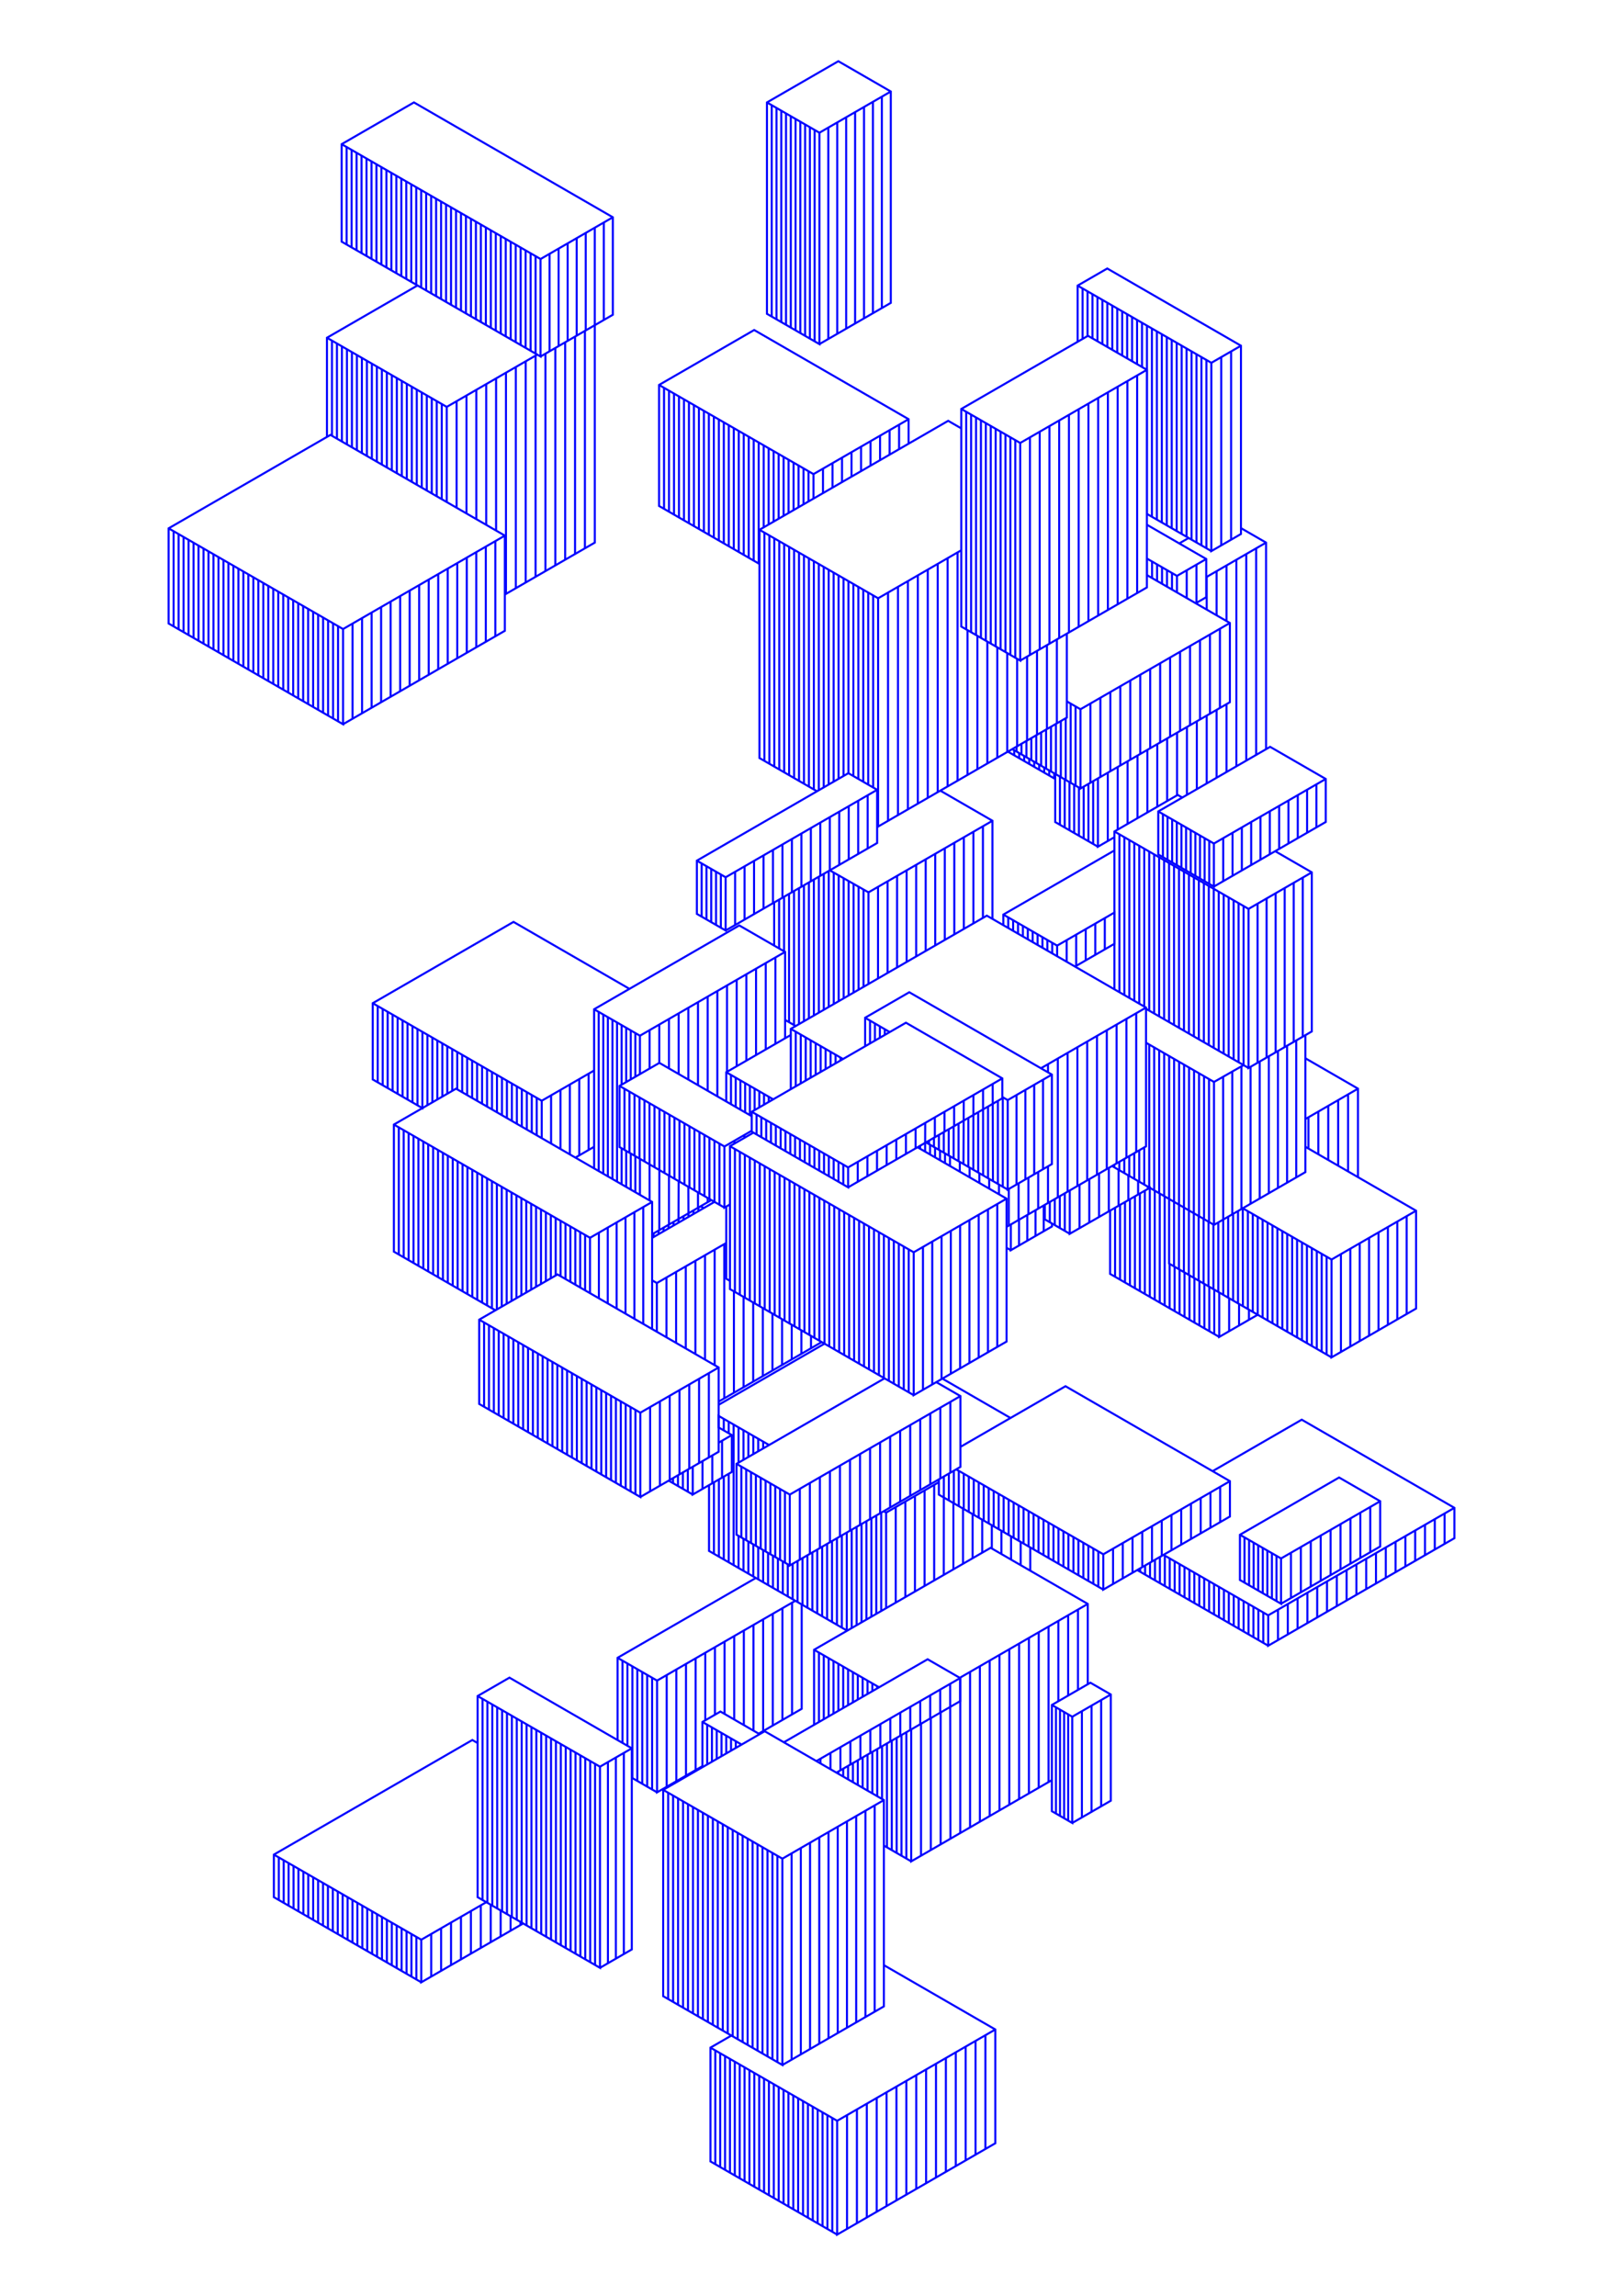 <?xml version="1.0" encoding="utf-8" ?>
<svg xmlns="http://www.w3.org/2000/svg" xmlns:cc="http://creativecommons.org/ns#" xmlns:dc="http://purl.org/dc/elements/1.1/" xmlns:ev="http://www.w3.org/2001/xml-events" xmlns:inkscape="http://www.inkscape.org/namespaces/inkscape" xmlns:rdf="http://www.w3.org/1999/02/22-rdf-syntax-ns#" xmlns:sodipodi="http://sodipodi.sourceforge.net/DTD/sodipodi-0.dtd" xmlns:xlink="http://www.w3.org/1999/xlink" baseProfile="tiny" height="29.7cm" version="1.2" viewBox="0 0 793.701 1122.52" width="21.0cm">
  <defs/>
  <g fill="none" id="layer1" inkscape:groupmode="layer" inkscape:label="1" stroke="#00f" style="display:inline">
    <polyline points="494.325,598.691 494.325,611.291 514.443,599.676 514.443,598.216"/>
    <line x1="513.389" x2="513.389" y1="597.608" y2="587.685"/>
    <line x1="512.504" x2="512.504" y1="588.196" y2="570.264"/>
    <line x1="510.081" x2="510.081" y1="571.663" y2="527.907"/>
    <line x1="512.504" x2="512.504" y1="524.317" y2="520.323"/>
    <line x1="509.045" x2="560.438" y1="522.32" y2="492.648"/>
    <line x1="560.438" x2="610.566" y1="493.244" y2="522.185"/>
    <line x1="611.558" x2="611.558" y1="521.612" y2="588.578"/>
    <line x1="610.245" x2="610.245" y1="592.215" y2="640.053"/>
    <line x1="610.782" x2="610.782" y1="640.363" y2="645.282"/>
    <line x1="612.652" x2="612.652" y1="641.443" y2="593.605"/>
    <polyline points="615.059,594.994 615.059,642.832 596.24,653.677 596.24,631.967"/>
    <line x1="595.804" x2="595.804" y1="631.715" y2="597.673"/>
    <line x1="593.68" x2="543.822" y1="598.899" y2="570.114"/>
    <line x1="544.943" x2="544.943" y1="570.761" y2="569.467"/>
    <line x1="546.058" x2="546.058" y1="568.823" y2="500.95"/>
    <line x1="541.265" x2="541.265" y1="503.718" y2="571.591"/>
    <line x1="542.248" x2="542.248" y1="571.023" y2="592.217"/>
    <polyline points="542.883,591.85 542.883,622.871 596.24,653.677"/>
    <line x1="593.815" x2="593.815" y1="652.277" y2="630.567"/>
    <line x1="593.397" x2="593.397" y1="630.326" y2="598.736"/>
    <line x1="591.243" x2="591.243" y1="597.492" y2="527.611"/>
    <line x1="593.68" x2="560.438" y1="529.018" y2="509.825"/>
    <line x1="562.001" x2="562.001" y1="510.728" y2="580.609"/>
    <line x1="561.347" x2="561.347" y1="580.232" y2="581.19"/>
    <line x1="559.86" x2="559.86" y1="582.048" y2="632.673"/>
    <line x1="557.435" x2="557.435" y1="631.273" y2="583.449"/>
    <line x1="556.572" x2="556.572" y1="583.947" y2="577.475"/>
    <line x1="557.127" x2="557.127" y1="577.796" y2="562.433"/>
    <line x1="555.645" x2="555.645" y1="563.288" y2="495.416"/>
    <line x1="557.138" x2="557.138" y1="490.743" y2="413.555"/>
    <line x1="559.566" x2="559.566" y1="414.958" y2="492.145"/>
    <line x1="561.995" x2="561.995" y1="494.142" y2="416.36"/>
    <line x1="564.423" x2="564.423" y1="417.762" y2="495.545"/>
    <line x1="566.852" x2="566.852" y1="496.947" y2="419.164"/>
    <line x1="568.696" x2="568.696" y1="419.082" y2="398.046"/>
    <line x1="570.963" x2="570.963" y1="399.355" y2="420.391"/>
    <line x1="569.28" x2="569.28" y1="420.566" y2="498.349"/>
    <line x1="571.709" x2="571.709" y1="499.751" y2="421.968"/>
    <line x1="573.23" x2="573.23" y1="421.7" y2="400.664"/>
    <line x1="575.497" x2="575.497" y1="401.973" y2="423.009"/>
    <line x1="574.138" x2="574.138" y1="423.37" y2="501.153"/>
    <line x1="576.566" x2="576.566" y1="502.555" y2="424.772"/>
    <line x1="577.764" x2="577.764" y1="424.318" y2="403.282"/>
    <line x1="580.031" x2="580.031" y1="404.591" y2="425.627"/>
    <line x1="578.995" x2="578.995" y1="426.175" y2="503.957"/>
    <line x1="581.423" x2="581.423" y1="505.36" y2="427.577"/>
    <line x1="582.298" x2="582.298" y1="426.935" y2="405.899"/>
    <line x1="584.565" x2="584.565" y1="407.208" y2="428.244"/>
    <line x1="583.852" x2="583.852" y1="428.979" y2="506.762"/>
    <line x1="586.28" x2="586.28" y1="508.164" y2="430.381"/>
    <line x1="586.832" x2="586.832" y1="429.553" y2="408.517"/>
    <line x1="589.098" x2="589.098" y1="409.826" y2="430.862"/>
    <line x1="588.709" x2="588.709" y1="431.783" y2="509.566"/>
    <line x1="591.138" x2="591.138" y1="510.968" y2="433.185"/>
    <line x1="591.365" x2="591.365" y1="432.171" y2="411.135"/>
    <line x1="593.632" x2="566.429" y1="412.443" y2="396.738"/>
    <line x1="565.94" x2="565.94" y1="394.452" y2="363.839"/>
    <line x1="567.355" x2="567.355" y1="363.022" y2="324.292"/>
    <line x1="572.226" x2="572.226" y1="321.479" y2="360.21"/>
    <line x1="570.776" x2="570.776" y1="361.047" y2="391.66"/>
    <line x1="575.613" x2="575.613" y1="388.868" y2="358.255"/>
    <line x1="577.097" x2="577.097" y1="357.398" y2="318.667"/>
    <line x1="581.968" x2="581.968" y1="315.855" y2="354.585"/>
    <line x1="580.449" x2="580.449" y1="355.462" y2="388.643"/>
    <polyline points="578.172,389.958 575.948,388.674 544.995,406.545 544.995,483.732"/>
    <line x1="547.423" x2="547.423" y1="485.134" y2="407.947"/>
    <line x1="546.593" x2="546.593" y1="405.622" y2="375.009"/>
    <line x1="547.871" x2="547.871" y1="374.271" y2="335.541"/>
    <line x1="543" x2="543" y1="338.353" y2="377.083"/>
    <line x1="541.757" x2="541.757" y1="377.801" y2="411.202"/>
    <polyline points="544.995,409.333 536.92,413.995 536.92,380.594"/>
    <line x1="538.129" x2="538.129" y1="379.896" y2="341.165"/>
    <line x1="533.259" x2="533.259" y1="343.977" y2="382.708"/>
    <line x1="532.278" x2="532.278" y1="383.274" y2="411.315"/>
    <line x1="534.599" x2="534.599" y1="412.655" y2="381.934"/>
    <line x1="529.956" x2="529.956" y1="384.614" y2="409.974"/>
    <line x1="527.635" x2="527.635" y1="408.634" y2="385.086"/>
    <line x1="528.388" x2="495.031" y1="385.52" y2="366.262"/>
    <line x1="495.971" x2="495.971" y1="366.804" y2="369.297"/>
    <line x1="497.145" x2="497.145" y1="367.482" y2="365.042"/>
    <line x1="497.42" x2="497.42" y1="364.883" y2="322.123"/>
    <line x1="496.513" x2="496.513" y1="321.6" y2="215.204"/>
    <line x1="498.913" x2="470.104" y1="216.59" y2="199.957"/>
    <line x1="472.505" x2="472.505" y1="201.343" y2="307.739"/>
    <line x1="473.135" x2="473.135" y1="308.103" y2="378.904"/>
    <line x1="477.992" x2="477.992" y1="376.099" y2="310.907"/>
    <line x1="477.306" x2="477.306" y1="310.511" y2="204.115"/>
    <line x1="474.906" x2="474.906" y1="202.729" y2="309.125"/>
    <line x1="479.707" x2="479.707" y1="311.897" y2="205.501"/>
    <line x1="482.108" x2="482.108" y1="206.888" y2="313.283"/>
    <line x1="482.849" x2="482.849" y1="313.711" y2="373.295"/>
    <line x1="487.706" x2="487.706" y1="370.491" y2="316.515"/>
    <line x1="486.909" x2="486.909" y1="316.055" y2="209.66"/>
    <line x1="489.31" x2="489.31" y1="211.046" y2="317.441"/>
    <line x1="491.711" x2="491.711" y1="318.827" y2="212.432"/>
    <line x1="494.112" x2="494.112" y1="213.818" y2="320.214"/>
    <line x1="492.563" x2="492.563" y1="319.319" y2="367.687"/>
    <line x1="492.873" x2="516.029" y1="367.508" y2="380.877"/>
    <line x1="515.54" x2="515.54" y1="380.595" y2="378.102"/>
    <polyline points="516.029,378.385 516.029,401.934 536.92,413.995"/>
    <polyline points="544.995,415.812 490.67,447.176 490.67,452.368"/>
    <line x1="493.061" x2="493.061" y1="453.748" y2="448.557"/>
    <line x1="495.451" x2="495.451" y1="449.937" y2="455.128"/>
    <line x1="497.842" x2="497.842" y1="456.508" y2="451.317"/>
    <line x1="500.233" x2="500.233" y1="452.697" y2="457.889"/>
    <line x1="502.623" x2="502.623" y1="459.269" y2="454.077"/>
    <line x1="505.014" x2="505.014" y1="455.458" y2="460.649"/>
    <line x1="507.404" x2="507.404" y1="462.029" y2="456.838"/>
    <line x1="509.795" x2="509.795" y1="458.218" y2="463.409"/>
    <line x1="512.186" x2="512.186" y1="464.79" y2="459.598"/>
    <line x1="514.576" x2="514.576" y1="460.978" y2="466.17"/>
    <polyline points="516.967,467.55 516.967,462.359 490.67,447.176"/>
    <polyline points="485.344,449.293 485.344,401.307 459.838,386.581"/>
    <line x1="458.565" x2="458.565" y1="387.316" y2="275.705"/>
    <line x1="453.708" x2="453.708" y1="278.51" y2="390.12"/>
    <line x1="448.851" x2="448.851" y1="392.924" y2="281.314"/>
    <line x1="443.994" x2="443.994" y1="284.118" y2="395.728"/>
    <line x1="439.137" x2="439.137" y1="398.532" y2="286.922"/>
    <line x1="434.281" x2="434.281" y1="289.726" y2="401.337"/>
    <line x1="429.424" x2="428.947" y1="404.141" y2="403.865"/>
    <line x1="424.317" x2="424.317" y1="414.859" y2="388.834"/>
    <line x1="427.006" x2="427.006" y1="385.041" y2="291.135"/>
    <line x1="424.589" x2="424.589" y1="289.739" y2="383.645"/>
    <line x1="422.172" x2="422.172" y1="382.249" y2="288.343"/>
    <line x1="419.754" x2="419.754" y1="286.948" y2="380.854"/>
    <line x1="417.337" x2="417.337" y1="379.458" y2="285.552"/>
    <line x1="414.92" x2="414.92" y1="284.156" y2="378.062"/>
    <line x1="412.502" x2="412.502" y1="379.406" y2="282.761"/>
    <line x1="410.085" x2="410.085" y1="281.365" y2="380.802"/>
    <line x1="407.668" x2="407.668" y1="382.197" y2="279.969"/>
    <line x1="405.25" x2="405.25" y1="278.574" y2="383.593"/>
    <line x1="402.833" x2="402.833" y1="384.988" y2="277.178"/>
    <line x1="400.416" x2="400.416" y1="275.783" y2="386.384"/>
    <polyline points="399.542,386.889 371.408,370.645 371.408,259.035 463.689,205.757 470.104,209.461"/>
    <line x1="484.509" x2="484.509" y1="208.274" y2="314.669"/>
    <polyline points="498.913,322.986 560.869,287.216 560.869,180.82 532.059,164.187 470.104,199.957 470.104,306.353 498.913,322.986 498.913,216.59 560.869,180.82"/>
    <line x1="558.481" x2="558.481" y1="179.442" y2="157.824"/>
    <polyline points="560.903,159.223 560.869,251.255 592.387,269.452"/>
    <line x1="589.965" x2="589.965" y1="268.054" y2="176.002"/>
    <line x1="592.387" x2="606.875" y1="177.4" y2="169.035"/>
    <line x1="602.046" x2="602.046" y1="171.824" y2="263.875"/>
    <line x1="597.217" x2="597.217" y1="266.664" y2="174.612"/>
    <line x1="587.543" x2="587.543" y1="174.604" y2="266.656"/>
    <line x1="585.122" x2="585.122" y1="265.257" y2="173.205"/>
    <line x1="582.7" x2="582.7" y1="171.807" y2="263.859"/>
    <line x1="581.283" x2="576.685" y1="263.041" y2="265.696"/>
    <line x1="577.856" x2="577.856" y1="261.062" y2="169.011"/>
    <line x1="575.434" x2="575.434" y1="167.612" y2="259.664"/>
    <line x1="573.012" x2="573.012" y1="258.266" y2="166.214"/>
    <line x1="570.591" x2="570.591" y1="164.816" y2="256.868"/>
    <line x1="568.169" x2="568.169" y1="255.469" y2="163.417"/>
    <line x1="565.747" x2="565.747" y1="162.019" y2="254.071"/>
    <line x1="563.325" x2="563.325" y1="252.673" y2="160.621"/>
    <line x1="556.059" x2="556.059" y1="156.426" y2="178.044"/>
    <line x1="553.638" x2="553.638" y1="176.645" y2="155.028"/>
    <line x1="551.216" x2="551.216" y1="153.63" y2="175.247"/>
    <line x1="548.794" x2="548.794" y1="173.849" y2="152.231"/>
    <line x1="546.372" x2="546.372" y1="150.833" y2="172.451"/>
    <line x1="543.95" x2="543.95" y1="171.052" y2="149.435"/>
    <line x1="541.528" x2="541.528" y1="148.037" y2="169.654"/>
    <line x1="539.106" x2="539.106" y1="168.256" y2="146.638"/>
    <line x1="536.684" x2="536.684" y1="145.24" y2="166.858"/>
    <line x1="534.263" x2="534.263" y1="165.459" y2="143.842"/>
    <line x1="531.841" x2="531.841" y1="142.444" y2="164.314"/>
    <line x1="529.419" x2="529.419" y1="165.712" y2="141.045"/>
    <polyline points="526.997,139.647 592.387,177.4 592.387,269.452 606.875,261.087 606.875,169.035 541.485,131.282 526.997,139.647 526.997,167.11"/>
    <line x1="541.805" x2="541.805" y1="191.827" y2="298.222"/>
    <line x1="537.04" x2="537.04" y1="300.974" y2="194.578"/>
    <line x1="532.274" x2="532.274" y1="197.329" y2="303.725"/>
    <line x1="527.508" x2="527.508" y1="306.477" y2="200.081"/>
    <line x1="522.742" x2="522.742" y1="202.833" y2="309.228"/>
    <polyline points="521.704,309.827 521.704,350.862 429.424,404.141 429.424,292.53 470.104,269.043"/>
    <line x1="468.279" x2="468.279" y1="270.097" y2="381.708"/>
    <line x1="463.422" x2="463.422" y1="384.512" y2="272.901"/>
    <line x1="429.424" x2="371.408" y1="292.53" y2="259.035"/>
    <line x1="373.457" x2="373.457" y1="257.852" y2="217.754"/>
    <line x1="375.893" x2="375.893" y1="219.161" y2="256.445"/>
    <line x1="378.329" x2="378.329" y1="255.039" y2="220.567"/>
    <line x1="380.766" x2="380.766" y1="221.974" y2="253.632"/>
    <line x1="383.202" x2="383.202" y1="252.226" y2="223.38"/>
    <line x1="385.638" x2="385.638" y1="224.787" y2="250.819"/>
    <line x1="388.074" x2="388.074" y1="249.412" y2="226.193"/>
    <line x1="390.51" x2="390.51" y1="227.6" y2="248.006"/>
    <line x1="392.947" x2="392.947" y1="246.6" y2="229.006"/>
    <line x1="395.383" x2="395.383" y1="230.413" y2="245.193"/>
    <polyline points="397.819,243.786 397.819,231.819 444.335,204.963"/>
    <line x1="439.684" x2="439.684" y1="207.649" y2="219.616"/>
    <line x1="435.032" x2="435.032" y1="222.302" y2="210.334"/>
    <line x1="430.38" x2="430.38" y1="213.02" y2="224.987"/>
    <line x1="425.729" x2="425.729" y1="227.673" y2="215.706"/>
    <line x1="421.077" x2="421.077" y1="218.391" y2="230.358"/>
    <line x1="416.425" x2="416.425" y1="233.044" y2="221.077"/>
    <line x1="411.774" x2="411.774" y1="223.763" y2="235.73"/>
    <line x1="407.122" x2="407.122" y1="238.415" y2="226.448"/>
    <line x1="402.471" x2="402.471" y1="229.134" y2="241.101"/>
    <line x1="397.819" x2="322.297" y1="231.819" y2="188.217"/>
    <line x1="324.734" x2="324.734" y1="189.624" y2="248.798"/>
    <line x1="327.17" x2="327.17" y1="250.205" y2="191.03"/>
    <line x1="329.606" x2="329.606" y1="192.437" y2="251.611"/>
    <line x1="332.042" x2="332.042" y1="253.018" y2="193.843"/>
    <line x1="334.478" x2="334.478" y1="195.25" y2="254.424"/>
    <line x1="336.914" x2="336.914" y1="255.831" y2="196.656"/>
    <line x1="339.351" x2="339.351" y1="198.063" y2="257.237"/>
    <line x1="341.787" x2="341.787" y1="258.644" y2="199.469"/>
    <line x1="344.223" x2="344.223" y1="200.876" y2="260.05"/>
    <line x1="346.659" x2="346.659" y1="261.457" y2="202.282"/>
    <line x1="349.095" x2="349.095" y1="203.689" y2="262.864"/>
    <line x1="351.532" x2="351.532" y1="264.27" y2="205.095"/>
    <line x1="353.968" x2="353.968" y1="206.502" y2="265.677"/>
    <line x1="356.404" x2="356.404" y1="267.083" y2="207.908"/>
    <line x1="358.84" x2="358.84" y1="209.315" y2="268.49"/>
    <line x1="361.276" x2="361.276" y1="269.896" y2="210.721"/>
    <line x1="363.712" x2="363.712" y1="212.128" y2="271.303"/>
    <line x1="366.149" x2="366.149" y1="272.709" y2="213.535"/>
    <line x1="368.585" x2="368.585" y1="214.941" y2="274.116"/>
    <line x1="371.021" x2="371.021" y1="275.522" y2="216.348"/>
    <line x1="373.825" x2="373.825" y1="260.43" y2="372.041"/>
    <line x1="376.243" x2="376.243" y1="373.437" y2="261.826"/>
    <line x1="378.66" x2="378.66" y1="263.222" y2="374.832"/>
    <line x1="381.077" x2="381.077" y1="376.228" y2="264.617"/>
    <line x1="383.495" x2="383.495" y1="266.013" y2="377.623"/>
    <line x1="385.912" x2="385.912" y1="379.019" y2="267.409"/>
    <line x1="388.329" x2="388.329" y1="268.804" y2="380.415"/>
    <line x1="390.747" x2="390.747" y1="381.81" y2="270.2"/>
    <line x1="393.164" x2="393.164" y1="271.596" y2="383.206"/>
    <line x1="395.581" x2="395.581" y1="384.602" y2="272.991"/>
    <line x1="397.998" x2="397.998" y1="274.387" y2="385.997"/>
    <polyline points="405.795,399.528 405.795,425.553 424.713,436.313 424.713,481.114"/>
    <line x1="422.285" x2="422.285" y1="482.516" y2="434.911"/>
    <line x1="424.713" x2="485.344" y1="436.313" y2="401.307"/>
    <line x1="480.68" x2="480.68" y1="404" y2="448.802"/>
    <line x1="476.016" x2="476.016" y1="451.494" y2="406.692"/>
    <line x1="471.353" x2="471.353" y1="409.385" y2="454.187"/>
    <line x1="466.688" x2="466.688" y1="456.88" y2="412.078"/>
    <line x1="462.025" x2="462.025" y1="414.771" y2="459.573"/>
    <line x1="457.361" x2="457.361" y1="462.265" y2="417.463"/>
    <line x1="452.697" x2="452.697" y1="420.156" y2="464.958"/>
    <line x1="448.033" x2="448.033" y1="467.651" y2="422.849"/>
    <line x1="443.369" x2="443.369" y1="425.542" y2="470.344"/>
    <line x1="438.705" x2="438.705" y1="473.036" y2="428.234"/>
    <line x1="434.041" x2="434.041" y1="430.927" y2="475.729"/>
    <line x1="429.377" x2="429.377" y1="478.422" y2="433.62"/>
    <line x1="419.857" x2="419.857" y1="433.509" y2="483.918"/>
    <line x1="417.429" x2="417.429" y1="485.32" y2="432.107"/>
    <line x1="415.001" x2="415.001" y1="430.705" y2="486.722"/>
    <line x1="412.573" x2="412.573" y1="488.123" y2="429.304"/>
    <line x1="410.145" x2="410.145" y1="427.902" y2="489.525"/>
    <line x1="407.717" x2="407.717" y1="490.927" y2="426.5"/>
    <line x1="405.289" x2="405.289" y1="425.845" y2="492.329"/>
    <line x1="402.861" x2="402.861" y1="493.731" y2="427.246"/>
    <line x1="401.164" x2="401.164" y1="428.226" y2="402.202"/>
    <line x1="396.534" x2="396.534" y1="404.875" y2="430.9"/>
    <line x1="395.577" x2="395.577" y1="431.452" y2="497.936"/>
    <line x1="393.149" x2="393.149" y1="499.338" y2="432.853"/>
    <line x1="391.903" x2="391.903" y1="433.573" y2="407.548"/>
    <line x1="387.272" x2="387.272" y1="410.222" y2="436.247"/>
    <line x1="388.294" x2="388.294" y1="435.657" y2="501.197"/>
    <line x1="389.111" x2="383.933" y1="501.669" y2="498.68"/>
    <line x1="385.866" x2="385.866" y1="499.796" y2="437.059"/>
    <line x1="383.438" x2="383.438" y1="438.461" y2="465.135"/>
    <line x1="383.933" x2="312.945" y1="465.421" y2="506.406"/>
    <line x1="310.704" x2="310.704" y1="505.112" y2="526.471"/>
    <polyline points="312.945,525.177 312.945,506.406 290.539,493.47"/>
    <line x1="292.78" x2="292.78" y1="494.764" y2="572.584"/>
    <line x1="295.02" x2="295.02" y1="573.878" y2="496.057"/>
    <line x1="297.261" x2="297.261" y1="497.351" y2="575.171"/>
    <line x1="299.502" x2="299.502" y1="576.465" y2="498.644"/>
    <line x1="301.742" x2="301.742" y1="499.938" y2="577.759"/>
    <line x1="303.983" x2="303.983" y1="579.052" y2="561.431"/>
    <line x1="305.397" x2="305.397" y1="562.247" y2="532.357"/>
    <line x1="303.983" x2="303.983" y1="530.352" y2="501.231"/>
    <line x1="306.223" x2="306.223" y1="502.525" y2="529.058"/>
    <line x1="308.464" x2="308.464" y1="527.764" y2="503.819"/>
    <line x1="317.678" x2="317.678" y1="503.674" y2="522.445"/>
    <line x1="322.41" x2="322.41" y1="519.713" y2="500.941"/>
    <line x1="327.143" x2="327.143" y1="498.209" y2="522.394"/>
    <line x1="331.875" x2="331.875" y1="525.126" y2="495.477"/>
    <line x1="336.608" x2="336.608" y1="492.744" y2="527.859"/>
    <line x1="341.34" x2="341.34" y1="530.591" y2="490.012"/>
    <line x1="346.073" x2="346.073" y1="487.28" y2="533.323"/>
    <line x1="350.805" x2="350.805" y1="536.055" y2="484.547"/>
    <line x1="355.538" x2="355.538" y1="481.815" y2="524.048"/>
    <line x1="355.167" x2="378.125" y1="524.262" y2="537.517"/>
    <line x1="375.94" x2="375.94" y1="536.256" y2="538.778"/>
    <line x1="373.632" x2="373.632" y1="540.111" y2="534.923"/>
    <line x1="371.324" x2="371.324" y1="533.591" y2="541.443"/>
    <line x1="369.016" x2="369.016" y1="542.776" y2="532.258"/>
    <line x1="366.708" x2="366.708" y1="530.925" y2="545.237"/>
    <polyline points="367.615,545.761 322.454,519.687 302.954,530.946 302.954,560.837 354.265,590.461"/>
    <polyline points="355.167,589.941 355.167,625.227 356.966,626.266"/>
    <line x1="358.912" x2="358.912" y1="631.406" y2="680.982"/>
    <line x1="363.623" x2="363.623" y1="678.262" y2="634.126"/>
    <line x1="364.251" x2="364.251" y1="634.488" y2="564.624"/>
    <line x1="366.68" x2="366.68" y1="566.026" y2="635.89"/>
    <line x1="368.335" x2="368.335" y1="636.846" y2="675.542"/>
    <line x1="373.046" x2="373.046" y1="672.822" y2="639.566"/>
    <line x1="373.966" x2="373.966" y1="640.097" y2="570.233"/>
    <line x1="371.537" x2="371.537" y1="568.831" y2="638.695"/>
    <line x1="369.108" x2="369.108" y1="637.293" y2="567.428"/>
    <line x1="361.823" x2="361.823" y1="563.222" y2="633.086"/>
    <line x1="359.394" x2="359.394" y1="631.684" y2="561.82"/>
    <line x1="359.14" x2="359.14" y1="559.162" y2="557.756"/>
    <polyline points="356.966,560.418 446.823,612.297 446.823,682.161 492.234,655.942 492.234,586.078 448.695,560.941"/>
    <line x1="447.747" x2="447.747" y1="561.488" y2="551.754"/>
    <line x1="452.46" x2="452.406" y1="549.033" y2="563.083"/>
    <line x1="449.974" x2="449.974" y1="561.679" y2="560.202"/>
    <line x1="452.822" x2="492.802" y1="558.558" y2="581.64"/>
    <line x1="493.331" x2="493.331" y1="581.334" y2="599.265"/>
    <polyline points="492.234,599.898 560.438,560.521 560.438,492.648 482.587,447.701 386.72,503.05 386.72,532.555"/>
    <line x1="389.152" x2="389.152" y1="531.15" y2="504.454"/>
    <line x1="391.585" x2="391.585" y1="505.859" y2="529.746"/>
    <line x1="394.018" x2="394.018" y1="528.341" y2="507.264"/>
    <line x1="396.451" x2="396.451" y1="508.668" y2="526.936"/>
    <line x1="398.884" x2="398.884" y1="525.532" y2="510.073"/>
    <line x1="401.317" x2="401.317" y1="511.478" y2="524.127"/>
    <line x1="403.75" x2="403.75" y1="522.723" y2="512.882"/>
    <line x1="406.182" x2="406.182" y1="514.287" y2="521.318"/>
    <line x1="408.615" x2="408.615" y1="519.913" y2="515.691"/>
    <line x1="411.048" x2="411.048" y1="517.096" y2="518.509"/>
    <line x1="412.272" x2="386.72" y1="517.802" y2="503.05"/>
    <polyline points="386.72,506.045 355.167,524.262 355.167,538.574"/>
    <line x1="357.475" x2="357.475" y1="539.906" y2="525.595"/>
    <line x1="359.783" x2="359.783" y1="526.928" y2="541.239"/>
    <line x1="362.091" x2="362.091" y1="542.572" y2="528.26"/>
    <line x1="364.399" x2="364.399" y1="529.593" y2="543.904"/>
    <line x1="367.615" x2="414.756" y1="543.585" y2="570.801"/>
    <line x1="412.399" x2="412.399" y1="569.441" y2="579.174"/>
    <line x1="410.042" x2="410.042" y1="577.813" y2="568.08"/>
    <line x1="407.685" x2="407.685" y1="566.719" y2="576.453"/>
    <line x1="405.328" x2="405.328" y1="575.092" y2="565.358"/>
    <line x1="402.971" x2="402.971" y1="563.997" y2="573.731"/>
    <line x1="400.614" x2="400.614" y1="572.37" y2="562.636"/>
    <line x1="398.257" x2="398.257" y1="561.275" y2="571.009"/>
    <line x1="395.9" x2="395.9" y1="569.648" y2="559.915"/>
    <line x1="393.543" x2="393.543" y1="558.554" y2="568.288"/>
    <line x1="391.186" x2="391.186" y1="566.927" y2="557.193"/>
    <line x1="388.829" x2="388.829" y1="555.832" y2="565.566"/>
    <line x1="386.471" x2="386.471" y1="564.205" y2="554.471"/>
    <line x1="384.115" x2="384.115" y1="553.111" y2="562.844"/>
    <line x1="381.757" x2="381.757" y1="561.483" y2="551.75"/>
    <line x1="379.4" x2="379.4" y1="550.389" y2="560.123"/>
    <line x1="377.043" x2="377.043" y1="558.762" y2="549.028"/>
    <line x1="374.686" x2="374.686" y1="547.667" y2="557.401"/>
    <line x1="372.329" x2="372.329" y1="556.04" y2="546.306"/>
    <line x1="369.972" x2="369.972" y1="544.946" y2="554.679"/>
    <polyline points="368.439,553.794 356.966,560.418 356.966,630.282 446.823,682.161"/>
    <line x1="444.394" x2="444.394" y1="680.759" y2="610.895"/>
    <line x1="441.966" x2="441.966" y1="609.492" y2="679.357"/>
    <line x1="439.537" x2="439.537" y1="677.955" y2="608.09"/>
    <line x1="437.108" x2="437.108" y1="606.688" y2="676.552"/>
    <line x1="434.68" x2="434.68" y1="675.15" y2="605.286"/>
    <line x1="432.251" x2="432.251" y1="603.884" y2="673.748"/>
    <polyline points="432.57,673.932 360.176,715.729 360.176,750.368 386.23,765.41"/>
    <line x1="385.229" x2="385.229" y1="764.832" y2="780.544"/>
    <line x1="387.635" x2="387.635" y1="781.933" y2="764.599"/>
    <line x1="390.041" x2="390.041" y1="763.21" y2="783.322"/>
    <line x1="388.937" x2="321.323" y1="782.685" y2="821.721"/>
    <line x1="318.909" x2="318.909" y1="820.328" y2="874.958"/>
    <line x1="321.323" x2="308.972" y1="876.352" y2="869.221"/>
    <line x1="309.253" x2="309.253" y1="869.383" y2="814.753"/>
    <line x1="306.838" x2="306.838" y1="813.359" y2="853.59"/>
    <line x1="308.972" x2="293.405" y1="854.822" y2="863.81"/>
    <line x1="291.012" x2="291.012" y1="862.428" y2="960.767"/>
    <line x1="288.618" x2="288.618" y1="959.386" y2="861.047"/>
    <line x1="286.225" x2="286.225" y1="859.665" y2="958.004"/>
    <line x1="283.831" x2="283.831" y1="956.622" y2="858.283"/>
    <line x1="281.438" x2="281.438" y1="856.901" y2="955.24"/>
    <line x1="279.045" x2="279.045" y1="953.858" y2="855.519"/>
    <line x1="276.651" x2="276.651" y1="854.138" y2="952.476"/>
    <line x1="274.258" x2="274.258" y1="951.095" y2="852.756"/>
    <line x1="271.865" x2="271.865" y1="851.374" y2="949.713"/>
    <line x1="269.471" x2="269.471" y1="948.331" y2="849.992"/>
    <line x1="267.078" x2="267.078" y1="848.61" y2="946.949"/>
    <line x1="264.685" x2="264.685" y1="945.567" y2="847.229"/>
    <line x1="262.291" x2="262.291" y1="845.847" y2="944.186"/>
    <line x1="259.898" x2="259.898" y1="942.804" y2="844.465"/>
    <line x1="257.504" x2="257.504" y1="843.083" y2="941.422"/>
    <polyline points="255.841,940.462 206.016,969.228 206.016,948.411 237.813,930.053"/>
    <line x1="238.357" x2="238.357" y1="930.368" y2="832.029"/>
    <line x1="235.964" x2="235.964" y1="830.647" y2="928.986"/>
    <line x1="235.13" x2="235.13" y1="931.602" y2="952.419"/>
    <line x1="230.277" x2="230.277" y1="955.22" y2="934.404"/>
    <line x1="225.425" x2="225.425" y1="937.205" y2="958.022"/>
    <line x1="220.573" x2="220.573" y1="960.823" y2="940.007"/>
    <line x1="215.72" x2="215.72" y1="942.808" y2="963.625"/>
    <line x1="210.868" x2="210.868" y1="966.426" y2="945.61"/>
    <line x1="206.016" x2="133.934" y1="948.411" y2="906.795"/>
    <line x1="136.337" x2="136.337" y1="908.182" y2="928.999"/>
    <line x1="138.74" x2="138.74" y1="930.386" y2="909.569"/>
    <line x1="141.143" x2="141.143" y1="910.957" y2="931.773"/>
    <line x1="143.545" x2="143.545" y1="933.16" y2="912.344"/>
    <line x1="145.948" x2="145.948" y1="913.731" y2="934.548"/>
    <line x1="148.351" x2="148.351" y1="935.935" y2="915.118"/>
    <line x1="150.753" x2="150.753" y1="916.505" y2="937.322"/>
    <line x1="153.156" x2="153.156" y1="938.709" y2="917.893"/>
    <line x1="155.559" x2="155.559" y1="919.28" y2="940.096"/>
    <line x1="157.962" x2="157.962" y1="941.484" y2="920.667"/>
    <line x1="160.364" x2="160.364" y1="922.054" y2="942.871"/>
    <line x1="162.767" x2="162.767" y1="944.258" y2="923.442"/>
    <line x1="165.17" x2="165.17" y1="924.829" y2="945.645"/>
    <line x1="167.572" x2="167.572" y1="947.032" y2="926.216"/>
    <line x1="169.975" x2="169.975" y1="927.603" y2="948.42"/>
    <line x1="172.378" x2="172.378" y1="949.807" y2="928.99"/>
    <line x1="174.781" x2="174.781" y1="930.378" y2="951.194"/>
    <line x1="177.183" x2="177.183" y1="952.581" y2="931.765"/>
    <line x1="179.586" x2="179.586" y1="933.152" y2="953.968"/>
    <line x1="181.989" x2="181.989" y1="955.356" y2="934.539"/>
    <line x1="184.392" x2="184.392" y1="935.926" y2="956.743"/>
    <line x1="186.794" x2="186.794" y1="958.13" y2="937.314"/>
    <line x1="189.197" x2="189.197" y1="938.701" y2="959.517"/>
    <line x1="191.6" x2="191.6" y1="960.904" y2="940.088"/>
    <line x1="194.002" x2="194.002" y1="941.475" y2="962.292"/>
    <line x1="196.405" x2="196.405" y1="963.679" y2="942.862"/>
    <line x1="198.808" x2="198.808" y1="944.25" y2="965.066"/>
    <line x1="201.21" x2="201.21" y1="966.453" y2="945.637"/>
    <line x1="203.613" x2="203.613" y1="947.024" y2="967.841"/>
    <polyline points="206.016,969.228 133.934,927.611 133.934,906.795 230.98,850.765 233.571,852.261"/>
    <line x1="243.144" x2="243.144" y1="834.792" y2="933.131"/>
    <line x1="244.834" x2="244.834" y1="934.107" y2="946.816"/>
    <line x1="239.982" x2="239.982" y1="949.617" y2="931.306"/>
    <line x1="240.751" x2="240.751" y1="931.749" y2="833.41"/>
    <line x1="245.538" x2="245.538" y1="836.174" y2="934.513"/>
    <line x1="247.931" x2="247.931" y1="935.895" y2="837.556"/>
    <line x1="250.324" x2="250.324" y1="838.938" y2="937.277"/>
    <line x1="249.686" x2="249.686" y1="936.908" y2="944.014"/>
    <line x1="254.539" x2="254.539" y1="941.213" y2="939.71"/>
    <line x1="255.111" x2="255.111" y1="940.04" y2="841.701"/>
    <line x1="252.718" x2="252.718" y1="840.319" y2="938.659"/>
    <polyline points="293.405,962.149 308.972,953.161 308.972,854.822 249.138,820.277 233.571,829.265 233.571,927.604 293.405,962.149 293.405,863.81 233.571,829.265"/>
    <polyline points="302.01,810.571 321.323,821.721 321.323,876.352 343.509,863.543"/>
    <polyline points="343.509,864.059 343.509,841.929 352.303,836.852 371.467,847.917"/>
    <polyline points="371.02,847.659 392.06,835.512 392.06,784.488"/>
    <line x1="392.446" x2="392.446" y1="784.711" y2="761.821"/>
    <line x1="391.138" x2="391.138" y1="762.576" y2="727.937"/>
    <line x1="396.046" x2="396.046" y1="725.104" y2="759.743"/>
    <line x1="394.852" x2="394.852" y1="760.432" y2="786.1"/>
    <line x1="397.258" x2="397.258" y1="787.489" y2="759.043"/>
    <line x1="399.664" x2="399.664" y1="757.654" y2="788.877"/>
    <line x1="402.069" x2="402.069" y1="790.266" y2="756.265"/>
    <line x1="400.954" x2="400.954" y1="756.909" y2="722.27"/>
    <line x1="405.863" x2="405.863" y1="719.436" y2="754.075"/>
    <line x1="406.881" x2="406.881" y1="753.487" y2="793.044"/>
    <line x1="404.475" x2="404.475" y1="791.655" y2="754.876"/>
    <line x1="409.287" x2="409.287" y1="752.098" y2="794.433"/>
    <line x1="411.692" x2="411.692" y1="795.822" y2="750.709"/>
    <line x1="410.771" x2="410.771" y1="751.241" y2="716.602"/>
    <line x1="415.679" x2="415.679" y1="713.769" y2="748.408"/>
    <line x1="416.504" x2="416.504" y1="747.931" y2="796.024"/>
    <polyline points="414.273,797.312 346.737,758.32 346.737,726.15"/>
    <line x1="348.329" x2="348.329" y1="725.231" y2="711.63"/>
    <line x1="346.658" x2="346.658" y1="712.596" y2="671.38"/>
    <line x1="349.489" x2="349.489" y1="667.486" y2="611.01"/>
    <line x1="344.778" x2="344.778" y1="613.73" y2="664.766"/>
    <line x1="340.067" x2="340.067" y1="662.046" y2="616.45"/>
    <line x1="335.355" x2="335.355" y1="619.17" y2="659.326"/>
    <line x1="330.644" x2="330.644" y1="656.606" y2="621.89"/>
    <line x1="325.933" x2="325.933" y1="624.611" y2="653.886"/>
    <polyline points="321.221,651.166 321.221,627.331 318.916,626 318.904,649.828 318.916,587.674 223.009,532.302 192.626,549.843 192.626,611.99 242.278,640.657"/>
    <line x1="242.978" x2="242.978" y1="640.253" y2="578.914"/>
    <line x1="240.58" x2="240.58" y1="577.53" y2="639.676"/>
    <line x1="238.182" x2="238.182" y1="638.292" y2="576.145"/>
    <line x1="235.785" x2="235.785" y1="574.761" y2="636.908"/>
    <line x1="233.387" x2="233.387" y1="635.524" y2="573.377"/>
    <line x1="230.989" x2="230.989" y1="571.992" y2="634.139"/>
    <line x1="228.592" x2="228.592" y1="632.755" y2="570.608"/>
    <line x1="226.194" x2="226.194" y1="569.224" y2="631.371"/>
    <line x1="223.796" x2="223.796" y1="629.986" y2="567.84"/>
    <line x1="221.399" x2="221.399" y1="566.455" y2="628.602"/>
    <line x1="219.001" x2="219.001" y1="627.218" y2="565.071"/>
    <line x1="216.603" x2="216.603" y1="563.687" y2="625.833"/>
    <line x1="214.206" x2="214.206" y1="624.449" y2="562.302"/>
    <line x1="211.808" x2="211.808" y1="560.918" y2="623.065"/>
    <line x1="209.41" x2="209.41" y1="621.681" y2="559.534"/>
    <line x1="207.012" x2="207.012" y1="558.149" y2="620.296"/>
    <line x1="204.615" x2="204.615" y1="618.912" y2="556.765"/>
    <line x1="202.217" x2="202.217" y1="555.381" y2="617.528"/>
    <line x1="199.819" x2="199.819" y1="616.143" y2="553.996"/>
    <line x1="197.422" x2="197.422" y1="552.612" y2="614.759"/>
    <line x1="195.024" x2="195.024" y1="613.375" y2="551.228"/>
    <polyline points="192.626,549.843 288.534,605.216 288.534,632.293"/>
    <line x1="286.136" x2="286.136" y1="630.909" y2="603.831"/>
    <line x1="283.738" x2="283.738" y1="602.447" y2="629.525"/>
    <line x1="281.341" x2="281.341" y1="628.14" y2="601.063"/>
    <line x1="278.943" x2="278.943" y1="599.678" y2="626.756"/>
    <line x1="276.545" x2="276.545" y1="625.372" y2="598.294"/>
    <line x1="274.147" x2="274.147" y1="596.91" y2="623.988"/>
    <line x1="271.75" x2="271.75" y1="623.641" y2="595.525"/>
    <line x1="269.352" x2="269.352" y1="594.141" y2="625.026"/>
    <line x1="266.954" x2="266.954" y1="626.41" y2="592.757"/>
    <line x1="264.557" x2="264.557" y1="591.373" y2="627.794"/>
    <line x1="262.159" x2="262.159" y1="629.179" y2="589.988"/>
    <line x1="259.761" x2="259.761" y1="588.604" y2="630.563"/>
    <line x1="257.364" x2="257.364" y1="631.947" y2="587.22"/>
    <line x1="254.966" x2="254.966" y1="585.835" y2="633.332"/>
    <line x1="252.568" x2="252.568" y1="634.716" y2="584.451"/>
    <line x1="250.171" x2="250.171" y1="583.067" y2="636.1"/>
    <line x1="247.773" x2="247.773" y1="637.485" y2="581.683"/>
    <line x1="245.375" x2="245.375" y1="580.298" y2="638.869"/>
    <line x1="239.12" x2="239.12" y1="647.995" y2="689.21"/>
    <line x1="241.507" x2="241.507" y1="690.589" y2="649.373"/>
    <line x1="243.895" x2="243.895" y1="650.752" y2="691.967"/>
    <line x1="246.283" x2="246.283" y1="693.346" y2="652.131"/>
    <line x1="248.671" x2="248.671" y1="653.509" y2="694.725"/>
    <line x1="251.059" x2="251.059" y1="696.103" y2="654.888"/>
    <line x1="253.446" x2="253.446" y1="656.266" y2="697.482"/>
    <line x1="255.834" x2="255.834" y1="698.86" y2="657.645"/>
    <line x1="258.222" x2="258.222" y1="659.024" y2="700.239"/>
    <line x1="260.61" x2="260.61" y1="701.617" y2="660.402"/>
    <line x1="262.998" x2="262.998" y1="661.781" y2="702.996"/>
    <line x1="265.385" x2="265.385" y1="704.375" y2="663.159"/>
    <line x1="267.773" x2="267.773" y1="664.538" y2="705.753"/>
    <line x1="270.161" x2="270.161" y1="707.132" y2="665.917"/>
    <line x1="272.549" x2="272.549" y1="667.295" y2="708.51"/>
    <line x1="274.937" x2="274.937" y1="709.889" y2="668.674"/>
    <line x1="277.324" x2="277.324" y1="670.052" y2="711.268"/>
    <line x1="279.712" x2="279.712" y1="712.646" y2="671.431"/>
    <line x1="282.1" x2="282.1" y1="672.809" y2="714.025"/>
    <line x1="284.488" x2="284.488" y1="715.403" y2="674.188"/>
    <line x1="286.875" x2="286.875" y1="675.567" y2="716.782"/>
    <line x1="289.263" x2="289.263" y1="718.16" y2="676.945"/>
    <line x1="291.651" x2="291.651" y1="678.324" y2="719.539"/>
    <line x1="294.039" x2="294.039" y1="720.918" y2="679.702"/>
    <line x1="296.426" x2="296.426" y1="681.081" y2="722.296"/>
    <line x1="298.814" x2="298.814" y1="723.675" y2="682.46"/>
    <line x1="301.202" x2="301.202" y1="683.838" y2="725.053"/>
    <line x1="303.59" x2="303.59" y1="726.432" y2="685.217"/>
    <line x1="305.978" x2="305.978" y1="686.595" y2="727.811"/>
    <line x1="308.365" x2="308.365" y1="729.189" y2="687.974"/>
    <line x1="310.753" x2="310.753" y1="689.352" y2="730.568"/>
    <polyline points="313.141,731.946 351.446,709.831 351.446,668.616 272.649,623.122 234.344,645.238 234.344,686.453 313.141,731.946 313.141,690.731 234.344,645.238"/>
    <line x1="236.732" x2="236.732" y1="646.616" y2="687.832"/>
    <line x1="313.141" x2="351.446" y1="690.731" y2="668.616"/>
    <line x1="341.87" x2="341.87" y1="674.145" y2="715.36"/>
    <line x1="343.55" x2="343.55" y1="714.39" y2="727.99"/>
    <line x1="338.77" x2="326.991" y1="730.75" y2="723.95"/>
    <line x1="327.505" x2="327.505" y1="723.653" y2="682.438"/>
    <line x1="332.293" x2="332.293" y1="679.673" y2="720.889"/>
    <line x1="331.547" x2="331.547" y1="721.319" y2="726.58"/>
    <line x1="329.14" x2="329.14" y1="725.19" y2="722.709"/>
    <line x1="333.955" x2="333.955" y1="719.929" y2="727.97"/>
    <line x1="336.362" x2="336.362" y1="729.36" y2="718.54"/>
    <line x1="337.082" x2="337.082" y1="718.124" y2="676.909"/>
    <line x1="322.717" x2="322.717" y1="685.202" y2="726.418"/>
    <line x1="317.929" x2="317.929" y1="729.182" y2="687.967"/>
    <polyline points="351.446,686.864 403.207,656.98 403.108,587.058"/>
    <line x1="405.537" x2="405.537" y1="588.46" y2="658.325"/>
    <line x1="407.966" x2="407.966" y1="659.727" y2="589.863"/>
    <line x1="410.394" x2="410.394" y1="591.265" y2="661.129"/>
    <line x1="412.823" x2="412.823" y1="662.531" y2="592.667"/>
    <line x1="415.251" x2="415.251" y1="594.069" y2="663.933"/>
    <line x1="417.68" x2="417.68" y1="665.335" y2="595.471"/>
    <line x1="420.108" x2="420.108" y1="596.873" y2="666.737"/>
    <line x1="422.537" x2="422.537" y1="668.139" y2="598.275"/>
    <line x1="424.966" x2="424.966" y1="599.678" y2="669.542"/>
    <line x1="427.394" x2="427.394" y1="670.944" y2="601.08"/>
    <line x1="429.823" x2="429.823" y1="602.482" y2="672.346"/>
    <line x1="451.364" x2="451.364" y1="679.539" y2="609.675"/>
    <line x1="446.823" x2="492.234" y1="612.297" y2="586.078"/>
    <line x1="488.537" x2="488.537" y1="583.944" y2="579.178"/>
    <line x1="487.992" x2="487.992" y1="578.863" y2="538.252"/>
    <line x1="490.164" x2="492.802" y1="536.36" y2="537.883"/>
    <line x1="490.397" x2="490.397" y1="536.495" y2="580.251"/>
    <line x1="485.588" x2="485.451" y1="577.475" y2="529.986"/>
    <polyline points="490.164,527.265 414.756,570.801 414.756,580.535 367.615,553.318 367.615,543.585 443.023,500.048 490.164,527.265 490.164,536.998 414.756,580.535"/>
    <line x1="419.469" x2="419.469" y1="577.814" y2="568.08"/>
    <line x1="424.182" x2="424.182" y1="565.359" y2="575.093"/>
    <line x1="428.895" x2="428.895" y1="572.372" y2="562.638"/>
    <line x1="433.608" x2="433.608" y1="559.917" y2="569.651"/>
    <line x1="438.321" x2="438.321" y1="566.93" y2="557.196"/>
    <line x1="443.034" x2="443.034" y1="554.475" y2="564.209"/>
    <line x1="454.839" x2="454.839" y1="564.488" y2="559.722"/>
    <line x1="454.328" x2="454.328" y1="559.427" y2="557.688"/>
    <line x1="456.732" x2="456.732" y1="556.3" y2="560.815"/>
    <line x1="457.272" x2="457.272" y1="561.127" y2="565.893"/>
    <line x1="459.705" x2="459.705" y1="567.297" y2="562.531"/>
    <line x1="459.137" x2="459.137" y1="562.203" y2="554.912"/>
    <line x1="457.173" x2="457.173" y1="556.046" y2="546.312"/>
    <line x1="461.886" x2="461.886" y1="543.591" y2="553.325"/>
    <line x1="461.542" x2="461.542" y1="553.523" y2="563.592"/>
    <line x1="462.138" x2="462.138" y1="563.936" y2="568.702"/>
    <line x1="464.571" x2="464.571" y1="570.106" y2="565.341"/>
    <line x1="463.946" x2="463.946" y1="564.98" y2="552.135"/>
    <line x1="466.351" x2="466.351" y1="550.747" y2="566.368"/>
    <line x1="468.755" x2="468.755" y1="567.757" y2="549.358"/>
    <line x1="466.599" x2="466.599" y1="550.604" y2="540.87"/>
    <line x1="471.312" x2="471.16" y1="538.149" y2="569.145"/>
    <line x1="469.364" x2="469.364" y1="568.108" y2="572.874"/>
    <line x1="473.565" x2="473.565" y1="570.533" y2="546.582"/>
    <line x1="478.374" x2="478.374" y1="543.805" y2="573.31"/>
    <line x1="478.951" x2="478.951" y1="573.643" y2="578.409"/>
    <line x1="480.779" x2="480.738" y1="574.698" y2="532.707"/>
    <line x1="476.025" x2="475.969" y1="535.428" y2="571.922"/>
    <line x1="474.157" x2="474.157" y1="570.875" y2="575.641"/>
    <line x1="483.183" x2="483.183" y1="576.087" y2="541.029"/>
    <line x1="497.122" x2="497.122" y1="535.389" y2="579.146"/>
    <line x1="498.124" x2="498.124" y1="578.567" y2="596.498"/>
    <line x1="498.349" x2="498.349" y1="596.368" y2="608.968"/>
    <line x1="494.325" x2="492.234" y1="611.291" y2="610.084"/>
    <line x1="502.372" x2="502.372" y1="606.645" y2="594.045"/>
    <line x1="502.918" x2="502.918" y1="593.731" y2="575.799"/>
    <line x1="501.442" x2="501.442" y1="576.652" y2="532.895"/>
    <line x1="505.761" x2="505.761" y1="530.401" y2="574.158"/>
    <line x1="507.711" x2="507.711" y1="573.032" y2="590.963"/>
    <line x1="506.396" x2="506.396" y1="591.722" y2="604.322"/>
    <line x1="510.42" x2="510.42" y1="601.999" y2="589.399"/>
    <polyline points="510.949,589.094 510.949,596.199 523.15,603.243"/>
    <line x1="520.71" x2="520.71" y1="601.834" y2="583.458"/>
    <line x1="522.091" x2="522.091" y1="582.661" y2="514.788"/>
    <line x1="517.298" x2="517.298" y1="517.555" y2="585.428"/>
    <line x1="518.269" x2="518.269" y1="584.867" y2="600.425"/>
    <line x1="515.829" x2="515.829" y1="599.016" y2="586.276"/>
    <polyline points="523.15,582.049 523.15,603.243 562.285,580.774 562.285,634.073"/>
    <line x1="564.711" x2="564.711" y1="635.474" y2="582.174"/>
    <line x1="564.438" x2="564.438" y1="582.016" y2="512.135"/>
    <line x1="566.875" x2="566.875" y1="513.542" y2="583.423"/>
    <line x1="567.136" x2="567.136" y1="583.574" y2="636.874"/>
    <line x1="569.562" x2="569.562" y1="638.274" y2="584.975"/>
    <line x1="569.312" x2="569.312" y1="584.83" y2="514.949"/>
    <polyline points="571.748,516.356 571.735,617.819 651.163,663.677"/>
    <line x1="648.756" x2="648.756" y1="662.287" y2="614.449"/>
    <line x1="646.349" x2="646.349" y1="613.059" y2="660.897"/>
    <line x1="643.942" x2="643.942" y1="659.508" y2="611.669"/>
    <line x1="641.535" x2="641.535" y1="610.28" y2="658.118"/>
    <line x1="639.128" x2="639.128" y1="656.728" y2="608.89"/>
    <line x1="636.721" x2="636.721" y1="607.501" y2="655.339"/>
    <line x1="634.314" x2="634.314" y1="653.949" y2="606.111"/>
    <line x1="631.908" x2="631.908" y1="604.721" y2="652.56"/>
    <line x1="629.501" x2="629.501" y1="651.17" y2="603.332"/>
    <line x1="627.094" x2="627.094" y1="601.942" y2="649.78"/>
    <line x1="624.687" x2="624.687" y1="648.391" y2="600.553"/>
    <line x1="622.28" x2="622.28" y1="599.163" y2="647.001"/>
    <line x1="619.873" x2="619.873" y1="645.611" y2="597.773"/>
    <line x1="617.466" x2="617.466" y1="596.384" y2="644.222"/>
    <polyline points="607.839,638.663 607.752,590.775 651.163,615.838 651.163,663.677 692.506,639.807 692.506,591.969 638.375,560.716"/>
    <line x1="639.865" x2="639.865" y1="561.577" y2="546.287"/>
    <line x1="638.375" x2="664.101" y1="547.148" y2="532.294"/>
    <line x1="659.254" x2="659.254" y1="535.093" y2="572.771"/>
    <line x1="654.407" x2="654.407" y1="569.972" y2="537.891"/>
    <line x1="649.56" x2="649.56" y1="540.69" y2="567.174"/>
    <line x1="644.713" x2="644.713" y1="564.375" y2="543.488"/>
    <polyline points="638.375,517.441 664.101,532.294 664.101,575.569"/>
    <line x1="678.725" x2="678.725" y1="599.925" y2="647.763"/>
    <line x1="674.131" x2="674.131" y1="650.416" y2="602.577"/>
    <line x1="669.537" x2="669.537" y1="605.23" y2="653.068"/>
    <line x1="664.944" x2="664.944" y1="655.72" y2="607.882"/>
    <line x1="660.35" x2="660.35" y1="610.534" y2="658.372"/>
    <line x1="655.756" x2="655.756" y1="661.024" y2="613.186"/>
    <line x1="651.163" x2="692.506" y1="615.838" y2="591.969"/>
    <line x1="687.912" x2="687.912" y1="594.621" y2="642.459"/>
    <line x1="683.318" x2="683.318" y1="645.111" y2="597.273"/>
    <line x1="633.905" x2="633.905" y1="575.675" y2="508.71"/>
    <line x1="632.675" x2="632.675" y1="509.42" y2="431.637"/>
    <line x1="628.253" x2="628.253" y1="434.19" y2="511.973"/>
    <line x1="629.436" x2="629.436" y1="511.29" y2="578.256"/>
    <line x1="624.966" x2="624.966" y1="580.836" y2="513.871"/>
    <line x1="623.832" x2="623.832" y1="514.526" y2="436.743"/>
    <line x1="619.41" x2="619.41" y1="439.296" y2="517.079"/>
    <line x1="620.497" x2="620.497" y1="516.451" y2="583.417"/>
    <line x1="616.028" x2="616.028" y1="585.997" y2="519.032"/>
    <line x1="614.988" x2="614.988" y1="519.632" y2="441.849"/>
    <line x1="610.566" x2="641.519" y1="444.402" y2="426.532"/>
    <line x1="637.097" x2="637.097" y1="429.084" y2="506.867"/>
    <polyline points="638.375,506.13 638.375,573.095 593.68,598.899 593.68,529.018 608.137,520.783 608.137,443"/>
    <line x1="605.709" x2="605.709" y1="441.598" y2="519.381"/>
    <line x1="607.089" x2="607.089" y1="521.276" y2="591.158"/>
    <line x1="605.432" x2="605.432" y1="592.115" y2="637.274"/>
    <line x1="605.935" x2="605.935" y1="637.564" y2="648.08"/>
    <line x1="601.088" x2="601.088" y1="650.879" y2="634.766"/>
    <line x1="600.618" x2="600.618" y1="634.495" y2="594.894"/>
    <line x1="602.619" x2="602.619" y1="593.739" y2="523.857"/>
    <line x1="598.15" x2="598.211" y1="526.437" y2="633.105"/>
    <line x1="603.025" x2="603.025" y1="635.884" y2="593.504"/>
    <line x1="590.99" x2="590.99" y1="597.346" y2="628.936"/>
    <line x1="591.39" x2="591.39" y1="629.167" y2="650.877"/>
    <line x1="588.964" x2="588.964" y1="649.476" y2="627.766"/>
    <line x1="588.584" x2="588.584" y1="627.547" y2="595.957"/>
    <line x1="588.806" x2="588.806" y1="596.086" y2="526.204"/>
    <line x1="586.37" x2="586.37" y1="524.797" y2="594.679"/>
    <line x1="586.177" x2="586.177" y1="594.567" y2="626.157"/>
    <line x1="586.539" x2="586.539" y1="626.366" y2="648.076"/>
    <line x1="584.114" x2="584.114" y1="646.676" y2="624.966"/>
    <line x1="583.77" x2="583.933" y1="624.767" y2="523.39"/>
    <line x1="581.496" x2="581.363" y1="521.983" y2="623.378"/>
    <line x1="581.688" x2="581.688" y1="623.566" y2="645.276"/>
    <line x1="579.263" x2="579.263" y1="643.875" y2="622.165"/>
    <line x1="578.956" x2="579.059" y1="621.988" y2="520.576"/>
    <line x1="576.622" x2="576.549" y1="519.169" y2="620.598"/>
    <line x1="576.838" x2="576.838" y1="620.765" y2="642.475"/>
    <line x1="574.412" x2="574.412" y1="641.075" y2="619.365"/>
    <line x1="574.142" x2="574.185" y1="619.209" y2="517.762"/>
    <line x1="593.566" x2="593.566" y1="512.37" y2="434.587"/>
    <polyline points="593.632,433.48 648.329,401.901 648.329,380.865 621.125,365.159 566.429,396.738 566.429,417.774 593.632,433.48 593.632,412.443 648.329,380.865"/>
    <line x1="643.771" x2="643.771" y1="383.496" y2="404.532"/>
    <line x1="639.213" x2="639.213" y1="407.164" y2="386.128"/>
    <line x1="634.655" x2="634.655" y1="388.759" y2="409.795"/>
    <line x1="630.097" x2="630.097" y1="412.427" y2="391.391"/>
    <line x1="625.539" x2="625.539" y1="394.022" y2="415.058"/>
    <polyline points="623.593,416.182 641.519,426.532 641.519,504.314 610.566,522.185 610.566,444.402 544.995,406.545"/>
    <line x1="549.852" x2="549.852" y1="409.349" y2="486.536"/>
    <line x1="552.281" x2="552.281" y1="487.938" y2="410.751"/>
    <line x1="554.709" x2="554.709" y1="412.153" y2="489.341"/>
    <line x1="550.851" x2="550.851" y1="498.183" y2="566.056"/>
    <line x1="549.817" x2="549.817" y1="566.653" y2="573.575"/>
    <line x1="551.798" x2="551.798" y1="574.718" y2="586.703"/>
    <line x1="552.584" x2="552.584" y1="586.249" y2="628.472"/>
    <line x1="555.01" x2="555.01" y1="629.873" y2="584.849"/>
    <line x1="550.159" x2="550.159" y1="587.649" y2="627.072"/>
    <line x1="547.733" x2="547.733" y1="625.672" y2="589.05"/>
    <line x1="547.023" x2="547.023" y1="589.46" y2="571.962"/>
    <line x1="547.38" x2="547.38" y1="572.168" y2="568.06"/>
    <line x1="552.254" x2="552.254" y1="565.246" y2="574.982"/>
    <line x1="554.69" x2="554.69" y1="576.389" y2="563.839"/>
    <line x1="559.564" x2="559.564" y1="561.025" y2="579.202"/>
    <line x1="545.308" x2="545.308" y1="590.45" y2="624.271"/>
    <line x1="571.987" x2="571.987" y1="617.965" y2="639.675"/>
    <line x1="537.474" x2="537.474" y1="594.973" y2="573.779"/>
    <line x1="536.471" x2="536.471" y1="574.358" y2="506.485"/>
    <line x1="531.678" x2="531.678" y1="509.253" y2="577.126"/>
    <line x1="532.699" x2="532.699" y1="576.536" y2="597.73"/>
    <line x1="527.924" x2="527.924" y1="600.486" y2="579.293"/>
    <line x1="526.884" x2="526.884" y1="579.893" y2="512.02"/>
    <polyline points="514.401,525.413 492.802,537.883 492.802,581.64 514.401,569.169 514.401,525.413 444.667,485.152 423.068,497.622 423.068,511.569"/>
    <line x1="425.472" x2="425.472" y1="510.181" y2="499.01"/>
    <line x1="427.877" x2="427.877" y1="500.399" y2="508.793"/>
    <line x1="430.282" x2="430.282" y1="507.404" y2="501.787"/>
    <line x1="432.686" x2="432.686" y1="503.175" y2="506.016"/>
    <line x1="435.091" x2="423.068" y1="504.628" y2="497.622"/>
    <line x1="400.433" x2="400.433" y1="495.132" y2="428.648"/>
    <line x1="398.005" x2="398.005" y1="430.05" y2="496.534"/>
    <line x1="390.722" x2="390.722" y1="500.739" y2="434.255"/>
    <line x1="382.642" x2="382.642" y1="438.92" y2="412.895"/>
    <line x1="378.012" x2="378.012" y1="415.569" y2="441.594"/>
    <line x1="378.582" x2="378.582" y1="441.264" y2="462.332"/>
    <line x1="381.01" x2="381.01" y1="463.734" y2="439.862"/>
    <line x1="373.381" x2="373.381" y1="444.267" y2="418.242"/>
    <line x1="368.75" x2="368.75" y1="420.916" y2="446.94"/>
    <line x1="364.12" x2="364.12" y1="449.614" y2="423.589"/>
    <line x1="359.489" x2="359.489" y1="426.262" y2="452.287"/>
    <polyline points="354.859,454.961 428.947,412.186 428.947,386.161 414.875,378.036 340.787,420.811 340.787,446.836 354.859,454.961 354.859,428.936 340.787,420.811"/>
    <line x1="343.132" x2="343.132" y1="422.165" y2="448.19"/>
    <line x1="345.477" x2="345.477" y1="449.544" y2="423.519"/>
    <line x1="347.823" x2="347.823" y1="424.873" y2="450.898"/>
    <line x1="350.168" x2="350.168" y1="452.252" y2="426.228"/>
    <line x1="352.514" x2="352.514" y1="427.582" y2="453.606"/>
    <line x1="354.859" x2="428.947" y1="428.936" y2="386.161"/>
    <line x1="419.686" x2="419.686" y1="391.508" y2="417.533"/>
    <line x1="415.055" x2="415.055" y1="420.206" y2="394.181"/>
    <line x1="410.425" x2="410.425" y1="396.855" y2="422.88"/>
    <line x1="379.2" x2="379.2" y1="468.154" y2="510.387"/>
    <line x1="374.468" x2="374.468" y1="513.119" y2="470.886"/>
    <line x1="369.735" x2="369.735" y1="473.618" y2="515.851"/>
    <line x1="365.003" x2="365.003" y1="518.584" y2="476.351"/>
    <line x1="360.27" x2="360.27" y1="479.083" y2="521.316"/>
    <polyline points="383.933,507.654 383.933,465.421 361.527,452.485 290.539,493.47 290.539,571.29"/>
    <line x1="287.859" x2="287.859" y1="562.255" y2="524.962"/>
    <polyline points="290.539,523.414 264.912,538.21 264.912,556.495"/>
    <line x1="262.482" x2="262.482" y1="555.092" y2="536.807"/>
    <line x1="264.912" x2="182.285" y1="538.21" y2="490.505"/>
    <line x1="184.715" x2="184.715" y1="491.908" y2="529.202"/>
    <line x1="187.145" x2="187.145" y1="530.605" y2="493.311"/>
    <line x1="189.575" x2="189.575" y1="494.714" y2="532.008"/>
    <line x1="192.006" x2="192.006" y1="533.411" y2="496.117"/>
    <line x1="194.436" x2="194.436" y1="497.521" y2="534.814"/>
    <line x1="196.866" x2="196.866" y1="536.217" y2="498.924"/>
    <line x1="199.296" x2="199.296" y1="500.327" y2="537.62"/>
    <line x1="201.726" x2="201.726" y1="539.023" y2="501.73"/>
    <line x1="204.157" x2="204.157" y1="503.133" y2="540.426"/>
    <line x1="209.017" x2="209.017" y1="540.38" y2="505.939"/>
    <polyline points="206.587,504.536 206.547,541.807 182.285,527.799 182.285,490.505 251.125,450.76 307.82,483.493"/>
    <line x1="302.954" x2="354.265" y1="530.946" y2="560.571"/>
    <line x1="351.821" x2="351.821" y1="559.16" y2="589.051"/>
    <line x1="347.863" x2="318.916" y1="586.766" y2="603.478"/>
    <line x1="319.632" x2="319.632" y1="603.065" y2="604.837"/>
    <polyline points="318.916,605.25 349.398,587.652 349.378,557.749"/>
    <line x1="346.935" x2="346.935" y1="556.338" y2="586.229"/>
    <line x1="346.073" x2="346.073" y1="585.732" y2="587.799"/>
    <line x1="344.491" x2="344.491" y1="584.819" y2="554.928"/>
    <line x1="342.048" x2="342.048" y1="553.517" y2="583.408"/>
    <line x1="341.34" x2="341.34" y1="582.999" y2="590.532"/>
    <line x1="341.547" x2="341.547" y1="590.413" y2="592.184"/>
    <line x1="339.112" x2="339.112" y1="591.818" y2="593.59"/>
    <line x1="336.677" x2="336.608" y1="594.996" y2="580.267"/>
    <line x1="337.161" x2="337.161" y1="580.587" y2="550.696"/>
    <line x1="334.718" x2="334.718" y1="549.285" y2="579.176"/>
    <line x1="332.274" x2="332.274" y1="577.765" y2="547.874"/>
    <line x1="329.831" x2="329.831" y1="546.463" y2="576.354"/>
    <line x1="331.875" x2="331.807" y1="577.535" y2="597.808"/>
    <line x1="329.372" x2="329.372" y1="597.442" y2="599.214"/>
    <line x1="327.143" x2="327.143" y1="598.729" y2="574.802"/>
    <line x1="327.387" x2="327.387" y1="574.944" y2="545.053"/>
    <line x1="324.944" x2="324.944" y1="543.642" y2="573.533"/>
    <line x1="320.057" x2="320.057" y1="570.712" y2="540.821"/>
    <line x1="317.614" x2="317.678" y1="539.41" y2="586.959"/>
    <line x1="318.916" x2="288.534" y1="587.674" y2="605.216"/>
    <line x1="292.874" x2="292.874" y1="602.71" y2="634.799"/>
    <line x1="297.214" x2="297.214" y1="637.305" y2="600.204"/>
    <line x1="301.555" x2="301.555" y1="597.698" y2="639.811"/>
    <line x1="305.895" x2="305.895" y1="642.317" y2="595.192"/>
    <line x1="310.236" x2="310.236" y1="592.686" y2="644.823"/>
    <line x1="314.576" x2="314.576" y1="647.329" y2="590.18"/>
    <line x1="312.945" x2="312.945" y1="584.226" y2="566.605"/>
    <line x1="312.727" x2="312.727" y1="566.48" y2="536.589"/>
    <line x1="310.284" x2="310.284" y1="535.178" y2="565.069"/>
    <line x1="310.704" x2="310.704" y1="565.312" y2="582.933"/>
    <line x1="308.464" x2="308.464" y1="581.639" y2="564.018"/>
    <line x1="307.84" x2="307.84" y1="563.658" y2="533.767"/>
    <line x1="315.171" x2="315.171" y1="537.999" y2="567.89"/>
    <line x1="306.223" x2="306.223" y1="562.725" y2="580.346"/>
    <line x1="290.539" x2="281.374" y1="560.708" y2="565.999"/>
    <line x1="283.27" x2="283.27" y1="564.905" y2="527.611"/>
    <line x1="278.68" x2="278.68" y1="530.261" y2="564.444"/>
    <line x1="274.091" x2="274.091" y1="561.794" y2="532.911"/>
    <line x1="269.502" x2="269.502" y1="535.56" y2="559.144"/>
    <line x1="260.052" x2="260.052" y1="553.688" y2="535.404"/>
    <line x1="257.622" x2="257.622" y1="534.001" y2="552.285"/>
    <line x1="255.191" x2="255.191" y1="550.882" y2="532.598"/>
    <line x1="252.761" x2="252.761" y1="531.195" y2="549.479"/>
    <line x1="250.331" x2="250.331" y1="548.076" y2="529.792"/>
    <line x1="247.901" x2="247.901" y1="528.389" y2="546.673"/>
    <line x1="245.47" x2="245.47" y1="545.27" y2="526.985"/>
    <line x1="243.04" x2="243.04" y1="525.582" y2="543.867"/>
    <line x1="240.61" x2="240.61" y1="542.464" y2="524.179"/>
    <line x1="238.18" x2="238.18" y1="522.776" y2="541.061"/>
    <line x1="235.75" x2="235.75" y1="539.658" y2="521.373"/>
    <line x1="233.319" x2="233.319" y1="519.97" y2="538.255"/>
    <line x1="230.889" x2="230.889" y1="536.851" y2="518.567"/>
    <line x1="228.459" x2="228.459" y1="517.164" y2="535.448"/>
    <line x1="226.029" x2="226.029" y1="534.045" y2="515.761"/>
    <line x1="223.598" x2="223.598" y1="514.358" y2="532.642"/>
    <line x1="221.168" x2="221.168" y1="533.365" y2="512.955"/>
    <line x1="218.738" x2="218.738" y1="511.551" y2="534.768"/>
    <line x1="216.308" x2="216.308" y1="536.171" y2="510.148"/>
    <line x1="213.877" x2="213.877" y1="508.745" y2="537.574"/>
    <line x1="211.447" x2="211.447" y1="538.977" y2="507.342"/>
    <line x1="322.501" x2="322.41" y1="542.231" y2="601.461"/>
    <line x1="322.067" x2="322.067" y1="601.659" y2="603.431"/>
    <line x1="324.502" x2="324.502" y1="602.025" y2="600.254"/>
    <line x1="326.937" x2="326.937" y1="600.62" y2="598.848"/>
    <line x1="334.242" x2="334.242" y1="596.402" y2="594.63"/>
    <line x1="342.61" x2="343.982" y1="589.799" y2="590.591"/>
    <line x1="339.604" x2="339.604" y1="581.997" y2="552.106"/>
    <line x1="364.015" x2="364.015" y1="554.941" y2="556.348"/>
    <polyline points="367.615,552.863 354.265,560.571 354.265,590.461 356.966,588.902"/>
    <line x1="355.167" x2="321.221" y1="607.732" y2="627.331"/>
    <line x1="354.201" x2="354.201" y1="608.29" y2="683.702"/>
    <line x1="351.446" x2="401.846" y1="685.293" y2="656.194"/>
    <line x1="401.314" x2="401.314" y1="655.887" y2="656.501"/>
    <line x1="400.68" x2="400.68" y1="655.52" y2="585.656"/>
    <line x1="398.251" x2="398.251" y1="584.254" y2="654.118"/>
    <line x1="396.603" x2="396.603" y1="653.167" y2="659.221"/>
    <line x1="391.892" x2="391.892" y1="661.941" y2="650.446"/>
    <line x1="390.966" x2="390.966" y1="649.912" y2="580.048"/>
    <line x1="388.537" x2="388.537" y1="578.645" y2="648.51"/>
    <line x1="387.18" x2="387.18" y1="647.726" y2="664.661"/>
    <line x1="382.469" x2="382.469" y1="667.381" y2="645.006"/>
    <line x1="383.68" x2="383.68" y1="645.705" y2="575.841"/>
    <line x1="381.251" x2="381.251" y1="574.439" y2="644.303"/>
    <line x1="378.823" x2="378.823" y1="642.901" y2="573.037"/>
    <line x1="376.394" x2="376.394" y1="571.635" y2="641.499"/>
    <line x1="377.757" x2="377.757" y1="642.286" y2="670.101"/>
    <line x1="393.394" x2="393.394" y1="651.314" y2="581.45"/>
    <line x1="395.823" x2="395.823" y1="582.852" y2="652.716"/>
    <line x1="386.108" x2="386.108" y1="647.107" y2="577.243"/>
    <line x1="455.905" x2="455.905" y1="607.053" y2="676.917"/>
    <polyline points="457.867,675.784 469.668,682.598 469.668,717.237 386.23,765.41 386.23,730.771 469.668,682.598"/>
    <line x1="464.76" x2="464.76" y1="685.432" y2="720.071"/>
    <line x1="464.011" x2="464.011" y1="720.503" y2="733.615"/>
    <line x1="466.24" x2="466.24" y1="734.902" y2="767.309"/>
    <line x1="461.54" x2="461.574" y1="770.023" y2="721.91"/>
    <line x1="459.852" x2="459.852" y1="722.904" y2="688.265"/>
    <line x1="454.944" x2="454.944" y1="691.099" y2="725.738"/>
    <line x1="456.841" x2="456.841" y1="726.02" y2="772.736"/>
    <line x1="452.142" x2="452.142" y1="775.449" y2="728.733"/>
    <line x1="450.036" x2="450.036" y1="728.572" y2="693.933"/>
    <line x1="445.128" x2="445.128" y1="696.766" y2="731.405"/>
    <line x1="447.442" x2="447.442" y1="731.446" y2="778.162"/>
    <line x1="442.743" x2="442.743" y1="780.875" y2="734.159"/>
    <line x1="440.219" x2="440.219" y1="734.239" y2="699.6"/>
    <line x1="435.311" x2="435.311" y1="702.434" y2="737.073"/>
    <line x1="438.044" x2="438.044" y1="736.872" y2="783.588"/>
    <polyline points="433.344,786.302 433.344,739.586 432.152,738.897"/>
    <line x1="433.344" x2="459.137" y1="739.586" y2="724.694"/>
    <polyline points="459.137,723.317 459.137,730.802 539.552,777.229"/>
    <line x1="537.115" x2="537.115" y1="775.822" y2="758.553"/>
    <line x1="534.678" x2="534.678" y1="757.146" y2="774.415"/>
    <line x1="532.241" x2="532.241" y1="773.008" y2="755.74"/>
    <line x1="529.805" x2="529.805" y1="754.333" y2="771.601"/>
    <line x1="527.368" x2="527.368" y1="770.195" y2="752.926"/>
    <line x1="524.931" x2="524.931" y1="751.519" y2="768.788"/>
    <line x1="522.494" x2="522.494" y1="767.381" y2="750.112"/>
    <line x1="520.057" x2="520.057" y1="748.705" y2="765.974"/>
    <line x1="517.621" x2="517.621" y1="764.567" y2="747.298"/>
    <line x1="515.184" x2="515.184" y1="745.891" y2="763.16"/>
    <line x1="512.747" x2="512.747" y1="761.753" y2="744.485"/>
    <line x1="510.31" x2="510.31" y1="743.078" y2="760.346"/>
    <line x1="507.873" x2="507.873" y1="758.939" y2="741.671"/>
    <line x1="505.437" x2="505.437" y1="740.264" y2="757.533"/>
    <polyline points="503.834,756.608 503.834,767.625 503.524,767.805"/>
    <line x1="499.135" x2="499.135" y1="765.27" y2="753.894"/>
    <line x1="498.126" x2="498.126" y1="753.312" y2="736.043"/>
    <line x1="500.563" x2="500.563" y1="737.45" y2="754.719"/>
    <line x1="503" x2="503" y1="756.126" y2="738.857"/>
    <line x1="495.689" x2="495.689" y1="734.636" y2="751.905"/>
    <line x1="494.436" x2="494.436" y1="751.181" y2="762.557"/>
    <line x1="489.736" x2="489.736" y1="759.844" y2="748.468"/>
    <line x1="490.816" x2="490.816" y1="749.091" y2="731.822"/>
    <line x1="488.379" x2="488.379" y1="730.415" y2="747.684"/>
    <line x1="485.942" x2="485.942" y1="746.277" y2="729.009"/>
    <line x1="483.505" x2="483.505" y1="727.602" y2="744.87"/>
    <line x1="485.037" x2="485.037" y1="745.755" y2="757.131"/>
    <line x1="480.338" x2="480.338" y1="759.17" y2="743.042"/>
    <line x1="481.068" x2="481.068" y1="743.464" y2="726.195"/>
    <line x1="478.632" x2="478.632" y1="724.788" y2="742.057"/>
    <line x1="476.195" x2="476.195" y1="740.65" y2="723.381"/>
    <line x1="473.758" x2="473.758" y1="721.974" y2="739.243"/>
    <line x1="475.638" x2="475.638" y1="740.329" y2="761.883"/>
    <line x1="470.939" x2="470.939" y1="764.596" y2="737.615"/>
    <line x1="471.321" x2="471.321" y1="737.836" y2="720.567"/>
    <line x1="468.884" x2="468.884" y1="719.16" y2="736.429"/>
    <line x1="466.447" x2="466.447" y1="735.022" y2="719.096"/>
    <polyline points="467.611,718.425 539.552,759.96 539.552,777.229 601.475,741.478 601.475,724.209 521.06,677.782 469.668,707.453"/>
    <line x1="494.168" x2="460.842" y1="693.307" y2="674.067"/>
    <line x1="460.446" x2="460.446" y1="674.295" y2="604.431"/>
    <line x1="464.987" x2="464.987" y1="601.809" y2="671.673"/>
    <line x1="469.529" x2="469.529" y1="669.052" y2="599.188"/>
    <line x1="474.07" x2="474.07" y1="596.566" y2="666.43"/>
    <line x1="478.611" x2="478.611" y1="663.808" y2="593.944"/>
    <line x1="483.152" x2="483.152" y1="591.322" y2="661.186"/>
    <line x1="487.693" x2="487.693" y1="658.564" y2="588.7"/>
    <line x1="483.744" x2="483.744" y1="581.176" y2="576.41"/>
    <polyline points="525.703,472.594 544.995,461.456 544.995,446.177 516.967,462.359"/>
    <line x1="521.631" x2="521.631" y1="459.666" y2="470.243"/>
    <line x1="526.295" x2="526.295" y1="472.252" y2="456.973"/>
    <line x1="530.959" x2="530.959" y1="454.28" y2="469.559"/>
    <line x1="535.623" x2="535.623" y1="466.866" y2="451.587"/>
    <line x1="540.287" x2="540.287" y1="448.895" y2="464.174"/>
    <line x1="525.314" x2="525.314" y1="407.294" y2="383.746"/>
    <line x1="525.984" x2="525.984" y1="384.132" y2="345.402"/>
    <line x1="523.581" x2="523.581" y1="344.014" y2="382.745"/>
    <line x1="522.993" x2="522.993" y1="382.405" y2="405.954"/>
    <line x1="520.672" x2="520.672" y1="404.614" y2="381.065"/>
    <line x1="521.178" x2="521.178" y1="381.358" y2="351.166"/>
    <line x1="518.774" x2="518.774" y1="352.554" y2="379.97"/>
    <line x1="518.35" x2="518.35" y1="379.725" y2="403.274"/>
    <line x1="513.094" x2="513.094" y1="379.183" y2="376.69"/>
    <line x1="513.968" x2="513.968" y1="377.195" y2="355.329"/>
    <line x1="511.99" x2="511.99" y1="356.471" y2="315.436"/>
    <line x1="513.211" x2="513.211" y1="314.731" y2="208.336"/>
    <line x1="508.445" x2="508.445" y1="211.087" y2="317.483"/>
    <line x1="507.134" x2="507.134" y1="318.24" y2="359.275"/>
    <line x1="506.758" x2="506.758" y1="359.492" y2="373.032"/>
    <line x1="505.755" x2="505.755" y1="372.453" y2="374.946"/>
    <line x1="508.202" x2="508.202" y1="373.866" y2="376.358"/>
    <line x1="509.161" x2="509.161" y1="374.42" y2="358.104"/>
    <line x1="511.565" x2="511.565" y1="356.717" y2="375.807"/>
    <line x1="510.647" x2="510.647" y1="375.278" y2="377.77"/>
    <line x1="516.371" x2="516.371" y1="378.582" y2="353.942"/>
    <line x1="516.847" x2="516.847" y1="353.667" y2="312.632"/>
    <line x1="517.976" x2="517.976" y1="311.98" y2="205.584"/>
    <line x1="503.679" x2="503.679" y1="213.839" y2="320.234"/>
    <line x1="502.277" x2="502.277" y1="321.044" y2="362.079"/>
    <line x1="501.951" x2="501.951" y1="362.267" y2="370.257"/>
    <line x1="500.863" x2="500.863" y1="369.629" y2="372.121"/>
    <line x1="503.309" x2="503.309" y1="371.041" y2="373.534"/>
    <line x1="504.355" x2="504.355" y1="371.645" y2="360.879"/>
    <line x1="499.548" x2="499.548" y1="363.654" y2="368.87"/>
    <line x1="498.417" x2="498.417" y1="368.217" y2="370.709"/>
    <line x1="493.525" x2="493.525" y1="367.885" y2="367.132"/>
    <line x1="521.704" x2="528.388" y1="342.931" y2="346.79"/>
    <line x1="552.742" x2="552.742" y1="332.728" y2="371.459"/>
    <line x1="551.43" x2="551.43" y1="372.217" y2="402.83"/>
    <line x1="556.266" x2="556.266" y1="400.037" y2="369.424"/>
    <line x1="557.613" x2="557.613" y1="368.647" y2="329.916"/>
    <line x1="562.484" x2="562.484" y1="327.104" y2="365.834"/>
    <line x1="561.103" x2="561.103" y1="366.632" y2="397.245"/>
    <line x1="585.286" x2="585.286" y1="385.85" y2="352.67"/>
    <line x1="586.839" x2="586.839" y1="351.773" y2="313.043"/>
    <line x1="591.71" x2="591.71" y1="310.23" y2="348.961"/>
    <line x1="590.123" x2="590.123" y1="349.877" y2="383.058"/>
    <line x1="594.959" x2="594.959" y1="380.265" y2="347.085"/>
    <line x1="596.581" x2="596.581" y1="346.149" y2="307.418"/>
    <line x1="599.796" x2="599.796" y1="303.65" y2="276.475"/>
    <line x1="594.959" x2="594.959" y1="279.267" y2="300.858"/>
    <line x1="590.123" x2="590.123" y1="298.065" y2="282.06"/>
    <line x1="589.887" x2="619.143" y1="282.196" y2="265.305"/>
    <line x1="614.306" x2="614.306" y1="268.098" y2="369.096"/>
    <polyline points="619.143,366.303 619.143,265.305 606.875,258.223"/>
    <line x1="609.469" x2="609.469" y1="270.89" y2="371.888"/>
    <line x1="604.633" x2="604.633" y1="374.681" y2="273.683"/>
    <line x1="589.887" x2="575.572" y1="273.318" y2="281.582"/>
    <line x1="573.139" x2="573.139" y1="280.178" y2="288.26"/>
    <polyline points="575.572,289.664 575.572,281.582 560.869,273.093 560.869,281.175 601.452,304.606 601.452,343.336 528.388,385.52 528.388,346.79 601.452,304.606"/>
    <line x1="585.286" x2="585.286" y1="295.273" y2="294.656"/>
    <line x1="585.115" x2="585.115" y1="294.755" y2="276.073"/>
    <line x1="580.344" x2="580.344" y1="278.827" y2="292.419"/>
    <polyline points="584.752,294.964 589.887,292 589.887,273.318 560.869,256.564"/>
    <line x1="563.408" x2="563.408" y1="274.559" y2="282.641"/>
    <line x1="565.841" x2="565.841" y1="284.046" y2="275.964"/>
    <line x1="568.274" x2="568.274" y1="277.368" y2="285.45"/>
    <line x1="570.706" x2="570.706" y1="286.855" y2="278.773"/>
    <line x1="556.103" x2="556.103" y1="289.967" y2="183.572"/>
    <line x1="551.337" x2="551.337" y1="186.323" y2="292.719"/>
    <line x1="546.571" x2="546.571" y1="295.471" y2="189.075"/>
    <line x1="580.278" x2="580.278" y1="170.409" y2="262.461"/>
    <line x1="599.796" x2="599.796" y1="344.292" y2="377.473"/>
    <line x1="611.865" x2="611.865" y1="401.917" y2="422.953"/>
    <line x1="616.423" x2="616.423" y1="420.322" y2="399.286"/>
    <line x1="620.981" x2="620.981" y1="396.654" y2="417.69"/>
    <line x1="607.307" x2="607.307" y1="425.585" y2="404.549"/>
    <line x1="602.749" x2="602.749" y1="407.18" y2="428.216"/>
    <line x1="598.191" x2="598.191" y1="430.848" y2="409.812"/>
    <line x1="595.995" x2="595.995" y1="435.99" y2="513.772"/>
    <line x1="598.423" x2="598.423" y1="515.174" y2="437.392"/>
    <line x1="600.852" x2="600.852" y1="438.794" y2="516.577"/>
    <line x1="603.28" x2="603.28" y1="517.979" y2="440.196"/>
    <polyline points="444.335,216.93 444.335,204.963 368.814,161.361 322.297,188.217 322.297,247.392 371.408,275.746"/>
    <line x1="286.045" x2="286.045" y1="268.086" y2="161.78"/>
    <line x1="286.437" x2="286.437" y1="161.554" y2="113.889"/>
    <polyline points="290.856,111.338 290.873,265.299 246.886,290.695"/>
    <line x1="247.428" x2="247.428" y1="290.382" y2="182.232"/>
    <line x1="242.601" x2="242.601" y1="185.019" y2="259.413"/>
    <line x1="246.886" x2="167.756" y1="261.887" y2="307.572"/>
    <line x1="165.319" x2="165.319" y1="306.165" y2="352.699"/>
    <polyline points="167.756,354.106 246.886,308.421 246.886,261.887 161.591,212.642 82.462,258.327 82.462,304.861 167.756,354.106 167.756,307.572 82.462,258.327"/>
    <line x1="84.899" x2="84.899" y1="259.734" y2="306.269"/>
    <line x1="87.336" x2="87.336" y1="307.675" y2="261.141"/>
    <line x1="89.773" x2="89.773" y1="262.548" y2="309.082"/>
    <line x1="92.21" x2="92.21" y1="310.49" y2="263.955"/>
    <line x1="94.647" x2="94.647" y1="265.362" y2="311.897"/>
    <line x1="97.084" x2="97.084" y1="313.303" y2="266.769"/>
    <line x1="99.521" x2="99.521" y1="268.176" y2="314.711"/>
    <line x1="101.958" x2="101.958" y1="316.117" y2="269.583"/>
    <line x1="104.395" x2="104.395" y1="270.99" y2="317.524"/>
    <line x1="106.832" x2="106.832" y1="318.931" y2="272.397"/>
    <line x1="109.269" x2="109.269" y1="273.804" y2="320.338"/>
    <line x1="111.706" x2="111.706" y1="321.745" y2="275.211"/>
    <line x1="114.143" x2="114.143" y1="276.618" y2="323.152"/>
    <line x1="116.58" x2="116.58" y1="324.559" y2="278.025"/>
    <line x1="119.017" x2="119.017" y1="279.432" y2="325.966"/>
    <line x1="121.454" x2="121.454" y1="327.373" y2="280.839"/>
    <line x1="123.891" x2="123.891" y1="282.246" y2="328.78"/>
    <line x1="126.328" x2="126.328" y1="330.187" y2="283.653"/>
    <line x1="128.764" x2="128.764" y1="285.06" y2="331.594"/>
    <line x1="131.202" x2="131.202" y1="333.001" y2="286.467"/>
    <line x1="133.638" x2="133.638" y1="287.874" y2="334.408"/>
    <line x1="136.076" x2="136.076" y1="335.815" y2="289.281"/>
    <line x1="138.512" x2="138.512" y1="290.688" y2="337.222"/>
    <line x1="140.95" x2="140.95" y1="338.629" y2="292.095"/>
    <line x1="143.387" x2="143.387" y1="293.502" y2="340.036"/>
    <line x1="145.823" x2="145.823" y1="341.443" y2="294.909"/>
    <line x1="148.26" x2="148.26" y1="296.316" y2="342.85"/>
    <line x1="150.697" x2="150.697" y1="344.257" y2="297.723"/>
    <line x1="153.134" x2="153.134" y1="299.13" y2="345.664"/>
    <line x1="155.571" x2="155.571" y1="347.071" y2="300.537"/>
    <line x1="158.008" x2="158.008" y1="301.944" y2="348.478"/>
    <line x1="160.445" x2="160.445" y1="349.885" y2="303.351"/>
    <line x1="162.882" x2="162.882" y1="304.758" y2="351.292"/>
    <line x1="172.411" x2="172.411" y1="351.419" y2="304.885"/>
    <line x1="177.066" x2="177.066" y1="302.197" y2="348.732"/>
    <line x1="181.72" x2="181.72" y1="346.044" y2="299.51"/>
    <line x1="186.375" x2="186.375" y1="296.823" y2="343.357"/>
    <line x1="191.03" x2="191.03" y1="340.67" y2="294.135"/>
    <line x1="195.684" x2="195.684" y1="291.448" y2="337.982"/>
    <line x1="200.339" x2="200.339" y1="335.295" y2="288.761"/>
    <line x1="204.994" x2="204.994" y1="286.073" y2="332.607"/>
    <line x1="209.648" x2="209.648" y1="329.92" y2="283.386"/>
    <line x1="214.303" x2="214.303" y1="280.699" y2="327.233"/>
    <line x1="218.958" x2="218.958" y1="324.545" y2="278.011"/>
    <line x1="223.612" x2="223.612" y1="275.324" y2="321.858"/>
    <line x1="228.267" x2="228.267" y1="319.171" y2="272.636"/>
    <line x1="232.922" x2="232.922" y1="269.949" y2="316.483"/>
    <line x1="237.576" x2="237.576" y1="313.796" y2="267.262"/>
    <line x1="242.231" x2="242.231" y1="264.574" y2="311.108"/>
    <line x1="252.255" x2="252.255" y1="287.595" y2="179.445"/>
    <line x1="257.082" x2="257.082" y1="176.658" y2="284.808"/>
    <line x1="261.91" x2="261.91" y1="282.021" y2="173.871"/>
    <line x1="261.91" x2="261.91" y1="172.907" y2="125.242"/>
    <line x1="264.342" x2="299.695" y1="126.646" y2="106.235"/>
    <line x1="295.276" x2="295.276" y1="108.786" y2="156.451"/>
    <line x1="282.018" x2="282.018" y1="164.105" y2="116.441"/>
    <line x1="277.599" x2="277.599" y1="118.992" y2="166.656"/>
    <line x1="276.391" x2="276.391" y1="167.354" y2="273.66"/>
    <line x1="281.218" x2="281.218" y1="270.873" y2="164.567"/>
    <line x1="273.18" x2="273.18" y1="169.208" y2="121.543"/>
    <line x1="268.761" x2="268.761" y1="124.095" y2="171.759"/>
    <line x1="266.737" x2="266.737" y1="172.928" y2="279.234"/>
    <line x1="271.564" x2="271.564" y1="276.447" y2="170.141"/>
    <polyline points="264.342,174.311 299.695,153.899 299.695,106.235 202.43,50.079 167.077,70.49 167.077,118.155 264.342,174.311 264.342,126.646 167.077,70.49"/>
    <line x1="169.509" x2="169.509" y1="71.894" y2="119.559"/>
    <line x1="171.941" x2="171.941" y1="120.963" y2="73.298"/>
    <line x1="174.372" x2="174.372" y1="74.702" y2="122.367"/>
    <line x1="176.804" x2="176.804" y1="123.771" y2="76.106"/>
    <line x1="179.236" x2="179.236" y1="77.51" y2="125.174"/>
    <line x1="181.667" x2="181.667" y1="126.578" y2="78.914"/>
    <line x1="184.099" x2="184.099" y1="80.318" y2="127.982"/>
    <line x1="186.53" x2="186.53" y1="129.386" y2="81.722"/>
    <line x1="188.962" x2="188.962" y1="83.125" y2="130.79"/>
    <line x1="191.394" x2="191.394" y1="132.194" y2="84.529"/>
    <line x1="193.825" x2="193.825" y1="85.933" y2="133.598"/>
    <line x1="196.257" x2="196.257" y1="135.002" y2="87.337"/>
    <line x1="198.688" x2="198.688" y1="88.741" y2="136.406"/>
    <line x1="201.12" x2="201.12" y1="137.81" y2="90.145"/>
    <line x1="203.552" x2="203.552" y1="91.549" y2="139.213"/>
    <polyline points="204.177,139.574 159.897,165.139 159.897,213.62"/>
    <line x1="162.337" x2="162.337" y1="213.073" y2="166.548"/>
    <line x1="164.777" x2="164.777" y1="167.957" y2="214.482"/>
    <line x1="167.218" x2="167.218" y1="215.891" y2="169.366"/>
    <line x1="169.658" x2="169.658" y1="170.775" y2="217.299"/>
    <line x1="172.098" x2="172.098" y1="218.708" y2="172.184"/>
    <line x1="174.539" x2="174.539" y1="173.593" y2="220.117"/>
    <line x1="176.979" x2="176.979" y1="221.526" y2="175.002"/>
    <line x1="179.419" x2="179.419" y1="176.411" y2="222.935"/>
    <line x1="181.86" x2="181.86" y1="224.344" y2="177.82"/>
    <line x1="184.3" x2="184.3" y1="179.229" y2="225.753"/>
    <line x1="186.74" x2="186.74" y1="227.162" y2="180.638"/>
    <line x1="189.181" x2="189.181" y1="182.047" y2="228.571"/>
    <line x1="191.621" x2="191.621" y1="229.98" y2="183.456"/>
    <line x1="194.062" x2="194.062" y1="184.865" y2="231.389"/>
    <line x1="196.502" x2="196.502" y1="232.798" y2="186.274"/>
    <line x1="198.942" x2="198.942" y1="187.683" y2="234.207"/>
    <line x1="201.383" x2="201.383" y1="235.616" y2="189.091"/>
    <line x1="203.823" x2="203.823" y1="190.5" y2="237.025"/>
    <line x1="206.263" x2="206.263" y1="238.434" y2="191.909"/>
    <line x1="208.704" x2="208.704" y1="193.318" y2="239.843"/>
    <line x1="211.144" x2="211.144" y1="241.251" y2="194.727"/>
    <line x1="213.584" x2="213.584" y1="196.136" y2="242.661"/>
    <line x1="216.025" x2="216.025" y1="244.069" y2="197.545"/>
    <line x1="218.465" x2="159.897" y1="198.954" y2="165.139"/>
    <line x1="205.983" x2="205.983" y1="140.617" y2="92.953"/>
    <line x1="208.415" x2="208.415" y1="94.356" y2="142.021"/>
    <line x1="210.846" x2="210.846" y1="143.425" y2="95.76"/>
    <line x1="213.278" x2="213.278" y1="97.164" y2="144.829"/>
    <line x1="215.71" x2="215.71" y1="146.233" y2="98.568"/>
    <line x1="218.141" x2="218.141" y1="99.972" y2="147.637"/>
    <line x1="220.573" x2="220.573" y1="149.041" y2="101.376"/>
    <line x1="223.005" x2="223.005" y1="102.78" y2="150.445"/>
    <line x1="225.436" x2="225.436" y1="151.848" y2="104.184"/>
    <line x1="227.868" x2="227.868" y1="105.588" y2="153.252"/>
    <line x1="230.299" x2="230.299" y1="154.656" y2="106.992"/>
    <line x1="232.731" x2="232.731" y1="108.395" y2="156.06"/>
    <line x1="235.162" x2="235.162" y1="157.464" y2="109.799"/>
    <line x1="237.594" x2="237.594" y1="111.203" y2="158.868"/>
    <line x1="240.026" x2="240.026" y1="160.272" y2="112.607"/>
    <line x1="242.457" x2="242.457" y1="114.011" y2="161.676"/>
    <line x1="244.889" x2="244.889" y1="163.079" y2="115.415"/>
    <line x1="247.321" x2="247.321" y1="116.819" y2="164.483"/>
    <line x1="249.752" x2="249.752" y1="165.887" y2="118.223"/>
    <line x1="252.184" x2="252.184" y1="119.626" y2="167.291"/>
    <line x1="254.615" x2="254.615" y1="168.695" y2="121.03"/>
    <line x1="257.047" x2="257.047" y1="122.434" y2="170.099"/>
    <line x1="259.479" x2="259.479" y1="171.503" y2="123.838"/>
    <polyline points="262.745,173.389 218.465,198.954 218.465,245.478"/>
    <line x1="223.292" x2="223.292" y1="248.265" y2="196.167"/>
    <line x1="228.119" x2="228.119" y1="193.38" y2="251.052"/>
    <line x1="232.947" x2="232.947" y1="253.839" y2="190.593"/>
    <line x1="237.774" x2="237.774" y1="187.806" y2="256.626"/>
    <line x1="377.397" x2="377.397" y1="154.786" y2="51.435"/>
    <line x1="379.729" x2="379.729" y1="52.782" y2="156.132"/>
    <line x1="382.061" x2="382.061" y1="157.479" y2="54.128"/>
    <line x1="384.393" x2="384.393" y1="55.474" y2="158.825"/>
    <line x1="386.725" x2="386.725" y1="160.172" y2="56.821"/>
    <line x1="389.057" x2="389.057" y1="58.167" y2="161.518"/>
    <line x1="391.389" x2="391.389" y1="162.864" y2="59.514"/>
    <line x1="393.721" x2="393.721" y1="60.86" y2="164.211"/>
    <line x1="396.053" x2="396.053" y1="165.557" y2="62.206"/>
    <line x1="398.385" x2="398.385" y1="63.553" y2="166.904"/>
    <polyline points="400.717,168.25 435.627,148.095 435.627,44.744 409.974,29.934 375.065,50.089 375.065,153.439 400.717,168.25 400.717,64.899 435.627,44.744"/>
    <line x1="431.263" x2="431.263" y1="47.264" y2="150.614"/>
    <line x1="426.9" x2="426.9" y1="153.134" y2="49.783"/>
    <line x1="422.536" x2="422.536" y1="52.303" y2="155.653"/>
    <line x1="418.172" x2="418.172" y1="158.173" y2="54.822"/>
    <line x1="413.808" x2="413.808" y1="57.341" y2="160.692"/>
    <line x1="409.445" x2="409.445" y1="163.211" y2="59.861"/>
    <line x1="405.081" x2="405.081" y1="62.38" y2="165.731"/>
    <line x1="400.717" x2="375.065" y1="64.899" y2="50.089"/>
    <line x1="353.954" x2="353.954" y1="693.75" y2="699.39"/>
    <line x1="356.36" x2="356.36" y1="700.779" y2="695.139"/>
    <line x1="358.766" x2="358.766" y1="696.528" y2="765.265"/>
    <line x1="361.171" x2="361.171" y1="766.654" y2="750.942"/>
    <line x1="362.545" x2="362.545" y1="751.735" y2="717.096"/>
    <line x1="361.171" x2="361.171" y1="715.154" y2="697.917"/>
    <line x1="363.577" x2="363.577" y1="699.306" y2="713.765"/>
    <line x1="365.983" x2="365.983" y1="712.376" y2="700.694"/>
    <line x1="368.389" x2="368.389" y1="702.083" y2="710.987"/>
    <line x1="370.794" x2="370.794" y1="709.598" y2="703.472"/>
    <line x1="373.2" x2="373.2" y1="704.861" y2="708.21"/>
    <line x1="375.606" x2="375.606" y1="706.821" y2="706.25"/>
    <polyline points="376.1,706.535 351.446,692.302 351.446,697.942 357.889,701.662 357.889,719.711 338.77,730.75 338.77,717.15"/>
    <line x1="349.142" x2="349.142" y1="724.761" y2="759.709"/>
    <line x1="351.548" x2="351.548" y1="761.098" y2="723.372"/>
    <line x1="353.109" x2="353.109" y1="722.471" y2="704.422"/>
    <line x1="351.446" x2="357.889" y1="705.383" y2="701.662"/>
    <line x1="360.176" x2="386.23" y1="715.729" y2="730.771"/>
    <line x1="383.861" x2="383.861" y1="729.404" y2="764.043"/>
    <line x1="382.823" x2="382.823" y1="763.443" y2="779.155"/>
    <line x1="380.418" x2="380.418" y1="777.766" y2="762.054"/>
    <line x1="381.493" x2="381.493" y1="762.675" y2="728.036"/>
    <line x1="379.124" x2="379.124" y1="726.668" y2="761.308"/>
    <line x1="378.012" x2="378.012" y1="760.665" y2="776.377"/>
    <line x1="375.606" x2="375.606" y1="774.988" y2="759.276"/>
    <line x1="376.756" x2="376.756" y1="759.94" y2="725.301"/>
    <line x1="374.387" x2="374.387" y1="723.934" y2="758.573"/>
    <line x1="373.2" x2="373.2" y1="757.887" y2="773.599"/>
    <line x1="370.794" x2="370.794" y1="772.21" y2="756.498"/>
    <line x1="369.65" x2="369.65" y1="755.838" y2="721.199"/>
    <line x1="367.282" x2="367.282" y1="719.831" y2="754.47"/>
    <line x1="368.389" x2="368.389" y1="755.109" y2="770.821"/>
    <polyline points="369.624,771.534 302.01,810.571 302.01,850.803"/>
    <line x1="304.424" x2="304.424" y1="852.197" y2="811.965"/>
    <line x1="311.667" x2="311.667" y1="816.146" y2="870.777"/>
    <line x1="314.081" x2="314.081" y1="872.17" y2="817.54"/>
    <line x1="316.495" x2="316.495" y1="818.934" y2="873.564"/>
    <polyline points="324.317,875.139 382.603,908.79 382.603,1009.669 324.317,976.018 324.317,875.139 373.961,846.477 432.247,880.129 432.247,981.007 382.603,1009.669"/>
    <line x1="380.174" x2="380.174" y1="1008.267" y2="907.388"/>
    <line x1="377.746" x2="377.746" y1="905.986" y2="1006.865"/>
    <line x1="375.317" x2="375.317" y1="1005.462" y2="904.584"/>
    <line x1="372.889" x2="372.889" y1="903.182" y2="1004.06"/>
    <line x1="370.46" x2="370.46" y1="1002.658" y2="901.78"/>
    <line x1="368.031" x2="368.031" y1="900.378" y2="1001.256"/>
    <line x1="365.603" x2="365.603" y1="999.854" y2="898.976"/>
    <line x1="363.174" x2="363.174" y1="897.573" y2="998.452"/>
    <line x1="360.746" x2="360.746" y1="997.05" y2="896.171"/>
    <line x1="358.317" x2="358.317" y1="894.769" y2="995.647"/>
    <polyline points="357.663,995.27 347.43,1001.178 347.43,1056.81 409.396,1092.586"/>
    <line x1="407.012" x2="407.012" y1="1091.21" y2="1035.578"/>
    <line x1="409.396" x2="347.43" y1="1036.954" y2="1001.178"/>
    <line x1="349.813" x2="349.813" y1="1002.554" y2="1058.186"/>
    <line x1="352.196" x2="352.196" y1="1059.562" y2="1003.93"/>
    <line x1="354.579" x2="354.579" y1="1005.306" y2="1060.938"/>
    <line x1="356.963" x2="356.963" y1="1062.314" y2="1006.682"/>
    <line x1="359.346" x2="359.346" y1="1008.058" y2="1063.69"/>
    <line x1="361.729" x2="361.729" y1="1065.066" y2="1009.434"/>
    <line x1="364.113" x2="364.113" y1="1010.81" y2="1066.442"/>
    <line x1="366.496" x2="366.496" y1="1067.818" y2="1012.186"/>
    <line x1="368.879" x2="368.879" y1="1013.562" y2="1069.194"/>
    <line x1="371.263" x2="371.263" y1="1070.57" y2="1014.938"/>
    <line x1="373.646" x2="373.646" y1="1016.314" y2="1071.946"/>
    <line x1="376.029" x2="376.029" y1="1073.322" y2="1017.69"/>
    <line x1="378.413" x2="378.413" y1="1019.066" y2="1074.698"/>
    <line x1="380.796" x2="380.796" y1="1076.074" y2="1020.442"/>
    <line x1="383.179" x2="383.179" y1="1021.818" y2="1077.45"/>
    <line x1="385.562" x2="385.562" y1="1078.826" y2="1023.194"/>
    <line x1="387.946" x2="387.946" y1="1024.57" y2="1080.202"/>
    <line x1="390.329" x2="390.329" y1="1081.578" y2="1025.946"/>
    <line x1="392.712" x2="392.712" y1="1027.322" y2="1082.954"/>
    <line x1="395.096" x2="395.096" y1="1084.33" y2="1028.698"/>
    <line x1="397.479" x2="397.479" y1="1030.074" y2="1085.706"/>
    <line x1="399.862" x2="399.862" y1="1087.082" y2="1031.45"/>
    <line x1="402.246" x2="402.246" y1="1032.826" y2="1088.458"/>
    <line x1="404.629" x2="404.629" y1="1089.834" y2="1034.202"/>
    <line x1="414.229" x2="414.229" y1="1034.164" y2="1089.795"/>
    <line x1="419.063" x2="419.063" y1="1087.005" y2="1031.373"/>
    <line x1="423.897" x2="423.897" y1="1028.582" y2="1084.214"/>
    <line x1="428.731" x2="428.731" y1="1081.423" y2="1025.791"/>
    <line x1="433.565" x2="433.565" y1="1023" y2="1078.632"/>
    <line x1="438.398" x2="438.398" y1="1075.841" y2="1020.21"/>
    <line x1="443.232" x2="443.232" y1="1017.419" y2="1073.051"/>
    <line x1="448.066" x2="448.066" y1="1070.26" y2="1014.628"/>
    <line x1="452.9" x2="452.9" y1="1011.837" y2="1067.469"/>
    <line x1="457.733" x2="457.733" y1="1064.678" y2="1009.047"/>
    <line x1="462.567" x2="462.567" y1="1006.256" y2="1061.887"/>
    <line x1="467.401" x2="467.401" y1="1059.097" y2="1003.465"/>
    <line x1="472.235" x2="472.235" y1="1000.674" y2="1056.306"/>
    <line x1="477.069" x2="477.069" y1="1053.515" y2="997.883"/>
    <line x1="481.902" x2="481.902" y1="995.092" y2="1050.724"/>
    <polyline points="486.736,992.302 409.396,1036.954 409.396,1092.586 486.736,1047.933 486.736,992.302 432.247,960.842"/>
    <line x1="427.734" x2="427.734" y1="983.613" y2="882.734"/>
    <line x1="428.986" x2="428.986" y1="878.246" y2="855.189"/>
    <line x1="430.514" x2="430.514" y1="854.307" y2="843.004"/>
    <line x1="435.393" x2="435.393" y1="840.187" y2="851.49"/>
    <line x1="436.111" x2="436.111" y1="851.075" y2="904.613"/>
    <line x1="433.736" x2="433.736" y1="903.242" y2="852.447"/>
    <line x1="431.361" x2="431.361" y1="853.818" y2="879.617"/>
    <line x1="432.247" x2="382.603" y1="880.129" y2="908.79"/>
    <line x1="387.116" x2="387.116" y1="906.185" y2="1007.063"/>
    <line x1="391.629" x2="391.629" y1="1004.458" y2="903.579"/>
    <line x1="396.142" x2="396.142" y1="900.974" y2="1001.852"/>
    <line x1="400.655" x2="400.655" y1="999.246" y2="898.368"/>
    <line x1="405.168" x2="405.168" y1="895.762" y2="996.641"/>
    <line x1="409.681" x2="409.681" y1="994.035" y2="893.157"/>
    <line x1="414.195" x2="414.195" y1="890.551" y2="991.429"/>
    <line x1="418.707" x2="418.707" y1="988.824" y2="887.946"/>
    <line x1="423.221" x2="423.221" y1="885.34" y2="986.218"/>
    <line x1="355.889" x2="355.889" y1="994.245" y2="893.367"/>
    <line x1="353.46" x2="353.46" y1="891.965" y2="992.843"/>
    <line x1="351.031" x2="351.031" y1="991.441" y2="890.563"/>
    <line x1="348.603" x2="348.603" y1="889.16" y2="990.039"/>
    <line x1="346.174" x2="346.174" y1="988.637" y2="887.758"/>
    <line x1="343.746" x2="343.746" y1="886.356" y2="987.235"/>
    <line x1="341.317" x2="341.317" y1="985.832" y2="884.954"/>
    <line x1="338.889" x2="338.889" y1="883.552" y2="984.43"/>
    <line x1="336.46" x2="336.46" y1="983.028" y2="882.15"/>
    <line x1="334.031" x2="334.031" y1="880.748" y2="981.626"/>
    <line x1="331.603" x2="331.603" y1="980.224" y2="879.346"/>
    <line x1="329.174" x2="329.174" y1="877.943" y2="978.822"/>
    <line x1="326.746" x2="326.746" y1="977.42" y2="876.541"/>
    <line x1="326.039" x2="326.039" y1="873.629" y2="818.999"/>
    <line x1="330.755" x2="330.755" y1="816.276" y2="870.907"/>
    <line x1="335.471" x2="335.471" y1="868.184" y2="813.553"/>
    <line x1="340.187" x2="340.187" y1="810.831" y2="865.461"/>
    <line x1="345.84" x2="345.84" y1="862.713" y2="843.275"/>
    <line x1="344.902" x2="344.902" y1="841.125" y2="808.108"/>
    <line x1="349.618" x2="349.618" y1="805.385" y2="838.402"/>
    <line x1="354.334" x2="354.334" y1="838.025" y2="802.663"/>
    <line x1="359.05" x2="359.05" y1="799.94" y2="840.748"/>
    <line x1="363.765" x2="363.765" y1="843.471" y2="797.217"/>
    <line x1="368.481" x2="368.481" y1="794.495" y2="846.193"/>
    <line x1="373.197" x2="373.197" y1="846.402" y2="791.772"/>
    <line x1="377.913" x2="377.913" y1="789.049" y2="843.68"/>
    <line x1="382.629" x2="382.629" y1="840.957" y2="786.327"/>
    <line x1="387.344" x2="387.344" y1="783.604" y2="838.234"/>
    <polyline points="398.109,843.341 398.109,806.644 484.453,756.794 531.956,784.22 531.956,823.491"/>
    <line x1="527.159" x2="527.159" y1="826.261" y2="786.989"/>
    <line x1="522.362" x2="522.362" y1="789.759" y2="829.03"/>
    <line x1="517.565" x2="517.565" y1="831.8" y2="792.528"/>
    <line x1="512.768" x2="512.768" y1="795.298" y2="871.325"/>
    <polyline points="514.399,870.384 445.612,910.098 445.612,845.59"/>
    <line x1="445.151" x2="445.151" y1="845.856" y2="834.553"/>
    <line x1="440.272" x2="440.272" y1="837.37" y2="848.673"/>
    <line x1="440.862" x2="440.862" y1="848.333" y2="907.356"/>
    <line x1="438.487" x2="438.487" y1="905.984" y2="849.704"/>
    <line x1="443.237" x2="443.237" y1="846.962" y2="908.727"/>
    <line x1="445.612" x2="432.247" y1="910.098" y2="902.381"/>
    <line x1="450.409" x2="450.409" y1="907.329" y2="842.821"/>
    <line x1="450.03" x2="450.03" y1="843.04" y2="831.736"/>
    <line x1="454.909" x2="454.909" y1="828.919" y2="840.223"/>
    <line x1="455.206" x2="455.206" y1="840.051" y2="904.559"/>
    <line x1="460.003" x2="460.003" y1="901.79" y2="837.282"/>
    <line x1="459.788" x2="459.788" y1="837.406" y2="826.103"/>
    <line x1="464.667" x2="464.8" y1="823.286" y2="899.02"/>
    <line x1="469.596" x2="469.596" y1="896.251" y2="820.223"/>
    <line x1="469.546" x2="399.229" y1="820.469" y2="861.066"/>
    <line x1="401.24" x2="401.24" y1="859.905" y2="862.227"/>
    <line x1="406.119" x2="406.119" y1="865.044" y2="857.088"/>
    <line x1="410.998" x2="410.998" y1="854.271" y2="865.574"/>
    <line x1="409.985" x2="409.985" y1="866.16" y2="867.276"/>
    <polyline points="409.018,866.718 469.546,831.772 469.546,820.469 453.636,811.283 383.319,851.88"/>
    <line x1="400.484" x2="400.484" y1="841.97" y2="808.016"/>
    <line x1="398.109" x2="429.89" y1="806.644" y2="824.993"/>
    <line x1="428.986" x2="428.986" y1="824.471" y2="825.515"/>
    <line x1="426.611" x2="426.611" y1="826.886" y2="823.1"/>
    <line x1="424.236" x2="424.236" y1="821.729" y2="828.257"/>
    <line x1="421.861" x2="421.861" y1="829.629" y2="820.357"/>
    <line x1="419.486" x2="419.486" y1="818.986" y2="831"/>
    <line x1="417.11" x2="417.11" y1="832.371" y2="817.615"/>
    <line x1="414.735" x2="414.735" y1="816.244" y2="833.742"/>
    <line x1="412.36" x2="412.36" y1="835.114" y2="814.872"/>
    <line x1="409.985" x2="409.985" y1="813.501" y2="836.485"/>
    <line x1="407.61" x2="407.61" y1="837.856" y2="812.13"/>
    <line x1="405.235" x2="405.235" y1="810.758" y2="839.228"/>
    <line x1="402.86" x2="402.86" y1="840.599" y2="809.387"/>
    <line x1="414.098" x2="414.098" y1="797.211" y2="749.32"/>
    <line x1="418.91" x2="418.91" y1="746.542" y2="794.635"/>
    <line x1="421.315" x2="421.315" y1="793.246" y2="745.153"/>
    <line x1="420.587" x2="420.587" y1="745.574" y2="710.935"/>
    <line x1="425.495" x2="425.495" y1="708.101" y2="742.74"/>
    <line x1="426.127" x2="426.127" y1="742.375" y2="790.468"/>
    <line x1="423.721" x2="423.721" y1="791.857" y2="743.764"/>
    <line x1="428.533" x2="428.533" y1="740.986" y2="789.08"/>
    <line x1="430.938" x2="430.938" y1="787.691" y2="739.597"/>
    <line x1="430.403" x2="430.403" y1="739.907" y2="705.268"/>
    <line x1="372.019" x2="372.019" y1="722.566" y2="757.205"/>
    <line x1="365.983" x2="365.983" y1="753.72" y2="769.432"/>
    <line x1="363.577" x2="363.577" y1="768.043" y2="752.331"/>
    <line x1="364.913" x2="364.913" y1="753.103" y2="718.464"/>
    <line x1="356.36" x2="356.36" y1="720.594" y2="763.876"/>
    <line x1="353.954" x2="353.954" y1="762.487" y2="721.983"/>
    <line x1="343.509" x2="362.674" y1="841.929" y2="852.994"/>
    <line x1="362.155" x2="362.155" y1="852.695" y2="853.293"/>
    <line x1="359.824" x2="359.824" y1="854.639" y2="851.349"/>
    <line x1="357.494" x2="357.494" y1="850.003" y2="855.985"/>
    <line x1="355.163" x2="355.163" y1="857.33" y2="848.658"/>
    <line x1="352.832" x2="352.832" y1="847.312" y2="858.676"/>
    <line x1="350.501" x2="350.501" y1="860.022" y2="845.966"/>
    <line x1="348.171" x2="348.171" y1="844.621" y2="861.367"/>
    <line x1="305.08" x2="305.08" y1="857.069" y2="955.408"/>
    <line x1="301.188" x2="301.188" y1="957.655" y2="859.316"/>
    <line x1="297.297" x2="297.297" y1="861.563" y2="959.902"/>
    <line x1="412.36" x2="412.36" y1="868.647" y2="864.788"/>
    <line x1="414.735" x2="414.735" y1="863.417" y2="870.018"/>
    <line x1="417.11" x2="417.11" y1="871.39" y2="862.046"/>
    <line x1="415.877" x2="415.877" y1="862.758" y2="851.454"/>
    <line x1="420.756" x2="420.756" y1="848.638" y2="859.941"/>
    <line x1="421.861" x2="421.861" y1="859.303" y2="874.132"/>
    <line x1="419.486" x2="419.486" y1="872.761" y2="860.674"/>
    <line x1="424.236" x2="424.236" y1="857.932" y2="875.504"/>
    <line x1="426.611" x2="426.611" y1="876.875" y2="856.561"/>
    <line x1="425.635" x2="425.635" y1="857.124" y2="845.821"/>
    <line x1="469.358" x2="531.956" y1="820.361" y2="784.22"/>
    <line x1="544.315" x2="544.315" y1="774.479" y2="757.21"/>
    <line x1="549.078" x2="549.078" y1="754.46" y2="771.729"/>
    <line x1="553.842" x2="553.842" y1="768.979" y2="751.71"/>
    <line x1="558.605" x2="558.605" y1="748.96" y2="766.229"/>
    <line x1="557.587" x2="557.587" y1="766.817" y2="768.511"/>
    <line x1="556.12" x2="620.196" y1="767.664" y2="804.658"/>
    <line x1="617.788" x2="617.788" y1="803.268" y2="788.415"/>
    <line x1="615.38" x2="615.38" y1="787.025" y2="801.878"/>
    <line x1="612.971" x2="612.971" y1="800.487" y2="785.635"/>
    <line x1="610.563" x2="610.563" y1="784.245" y2="799.097"/>
    <line x1="608.155" x2="608.155" y1="797.707" y2="782.854"/>
    <line x1="605.747" x2="605.747" y1="781.464" y2="796.316"/>
    <line x1="603.339" x2="603.339" y1="794.926" y2="780.074"/>
    <line x1="600.931" x2="600.931" y1="778.683" y2="793.536"/>
    <line x1="598.523" x2="598.523" y1="792.145" y2="777.293"/>
    <line x1="596.115" x2="596.115" y1="775.903" y2="790.755"/>
    <line x1="593.707" x2="593.707" y1="789.365" y2="774.513"/>
    <line x1="591.299" x2="591.299" y1="773.122" y2="787.975"/>
    <line x1="588.891" x2="588.891" y1="786.584" y2="771.732"/>
    <line x1="586.483" x2="586.483" y1="770.342" y2="785.194"/>
    <line x1="584.075" x2="584.075" y1="783.804" y2="768.951"/>
    <line x1="581.667" x2="581.667" y1="767.561" y2="782.413"/>
    <line x1="579.259" x2="579.259" y1="781.023" y2="766.171"/>
    <line x1="576.851" x2="576.851" y1="764.78" y2="779.633"/>
    <line x1="574.443" x2="574.443" y1="778.243" y2="763.39"/>
    <line x1="572.035" x2="572.035" y1="762" y2="776.852"/>
    <line x1="569.627" x2="569.627" y1="775.462" y2="760.61"/>
    <line x1="568.982" x2="620.196" y1="760.237" y2="789.806"/>
    <line x1="624.987" x2="624.987" y1="787.039" y2="801.891"/>
    <line x1="629.779" x2="629.779" y1="799.125" y2="784.273"/>
    <polyline points="626.468,784.135 674.955,756.142 674.955,734.01 654.862,722.41 606.376,750.404 606.376,772.535 626.468,784.135 626.468,762.004 606.376,750.404"/>
    <line x1="608.608" x2="608.608" y1="751.692" y2="773.824"/>
    <line x1="610.841" x2="610.841" y1="775.113" y2="752.981"/>
    <line x1="613.073" x2="613.073" y1="754.27" y2="776.402"/>
    <line x1="615.306" x2="615.306" y1="777.691" y2="755.559"/>
    <line x1="617.538" x2="617.538" y1="756.848" y2="778.98"/>
    <line x1="619.771" x2="619.771" y1="780.269" y2="758.137"/>
    <line x1="622.003" x2="622.003" y1="759.426" y2="781.557"/>
    <line x1="624.236" x2="624.236" y1="782.846" y2="760.715"/>
    <line x1="626.468" x2="674.955" y1="762.004" y2="734.01"/>
    <line x1="670.106" x2="670.106" y1="736.81" y2="758.941"/>
    <line x1="672.905" x2="672.905" y1="759.374" y2="774.226"/>
    <line x1="668.113" x2="668.113" y1="776.993" y2="762.14"/>
    <line x1="665.257" x2="665.257" y1="761.74" y2="739.609"/>
    <line x1="660.409" x2="660.409" y1="742.408" y2="764.54"/>
    <line x1="663.322" x2="663.322" y1="764.907" y2="779.759"/>
    <line x1="658.53" x2="658.53" y1="782.526" y2="767.673"/>
    <line x1="655.56" x2="655.56" y1="767.339" y2="745.208"/>
    <line x1="650.712" x2="650.712" y1="748.007" y2="770.139"/>
    <line x1="653.738" x2="653.738" y1="770.44" y2="785.292"/>
    <line x1="648.946" x2="648.946" y1="788.059" y2="773.207"/>
    <line x1="645.863" x2="645.863" y1="772.938" y2="750.807"/>
    <line x1="641.014" x2="641.014" y1="753.606" y2="775.737"/>
    <line x1="644.154" x2="644.154" y1="775.973" y2="790.826"/>
    <line x1="639.363" x2="639.363" y1="793.592" y2="778.74"/>
    <line x1="636.165" x2="636.165" y1="778.537" y2="756.405"/>
    <line x1="631.317" x2="631.317" y1="759.205" y2="781.336"/>
    <line x1="634.571" x2="634.571" y1="781.506" y2="796.359"/>
    <line x1="677.697" x2="677.697" y1="771.46" y2="756.607"/>
    <line x1="682.489" x2="682.489" y1="753.841" y2="768.693"/>
    <line x1="687.28" x2="687.28" y1="765.927" y2="751.074"/>
    <line x1="692.072" x2="692.072" y1="748.308" y2="763.16"/>
    <line x1="696.864" x2="696.864" y1="760.394" y2="745.541"/>
    <line x1="701.655" x2="701.655" y1="742.775" y2="757.627"/>
    <line x1="706.447" x2="706.447" y1="754.861" y2="740.008"/>
    <polyline points="711.239,737.242 620.196,789.806 620.196,804.658 711.239,752.094 711.239,737.242 636.59,694.143 592.994,719.313"/>
    <line x1="596.712" x2="596.712" y1="726.959" y2="744.228"/>
    <line x1="591.948" x2="591.948" y1="746.978" y2="729.709"/>
    <line x1="587.185" x2="587.185" y1="732.459" y2="749.728"/>
    <line x1="582.422" x2="582.422" y1="752.478" y2="735.21"/>
    <line x1="577.658" x2="577.658" y1="737.96" y2="755.228"/>
    <line x1="572.895" x2="572.895" y1="757.978" y2="740.71"/>
    <line x1="568.132" x2="568.132" y1="743.46" y2="760.729"/>
    <line x1="567.219" x2="567.219" y1="761.256" y2="774.072"/>
    <line x1="564.811" x2="564.811" y1="772.682" y2="762.646"/>
    <line x1="563.368" x2="563.368" y1="763.479" y2="746.21"/>
    <line x1="562.403" x2="562.403" y1="764.036" y2="771.291"/>
    <line x1="559.995" x2="559.995" y1="769.901" y2="765.427"/>
    <line x1="539.552" x2="601.475" y1="759.96" y2="724.209"/>
    <line x1="493.252" x2="493.252" y1="733.229" y2="750.498"/>
    <line x1="507.972" x2="507.972" y1="798.067" y2="874.095"/>
    <line x1="503.175" x2="503.175" y1="876.864" y2="800.837"/>
    <line x1="498.378" x2="498.378" y1="803.606" y2="879.634"/>
    <line x1="493.581" x2="493.581" y1="882.403" y2="806.375"/>
    <line x1="488.784" x2="488.784" y1="809.145" y2="885.173"/>
    <line x1="483.987" x2="483.987" y1="887.942" y2="811.914"/>
    <line x1="479.19" x2="479.19" y1="814.684" y2="890.712"/>
    <line x1="474.393" x2="474.393" y1="893.481" y2="817.453"/>
    <polyline points="514.399,833.628 524.372,839.385 524.372,891.325 514.399,885.567 514.399,833.628 533.239,822.751 543.211,828.509 543.211,880.448 524.372,891.325"/>
    <line x1="522.378" x2="522.378" y1="890.173" y2="838.234"/>
    <line x1="524.372" x2="543.211" y1="839.385" y2="828.509"/>
    <line x1="538.501" x2="538.501" y1="831.228" y2="883.167"/>
    <line x1="533.792" x2="533.792" y1="885.886" y2="833.947"/>
    <line x1="529.082" x2="529.082" y1="836.666" y2="888.606"/>
    <line x1="520.383" x2="520.383" y1="889.022" y2="837.082"/>
    <line x1="518.389" x2="518.389" y1="835.931" y2="887.87"/>
    <line x1="516.394" x2="516.394" y1="886.719" y2="834.779"/>
  </g>
</svg>

